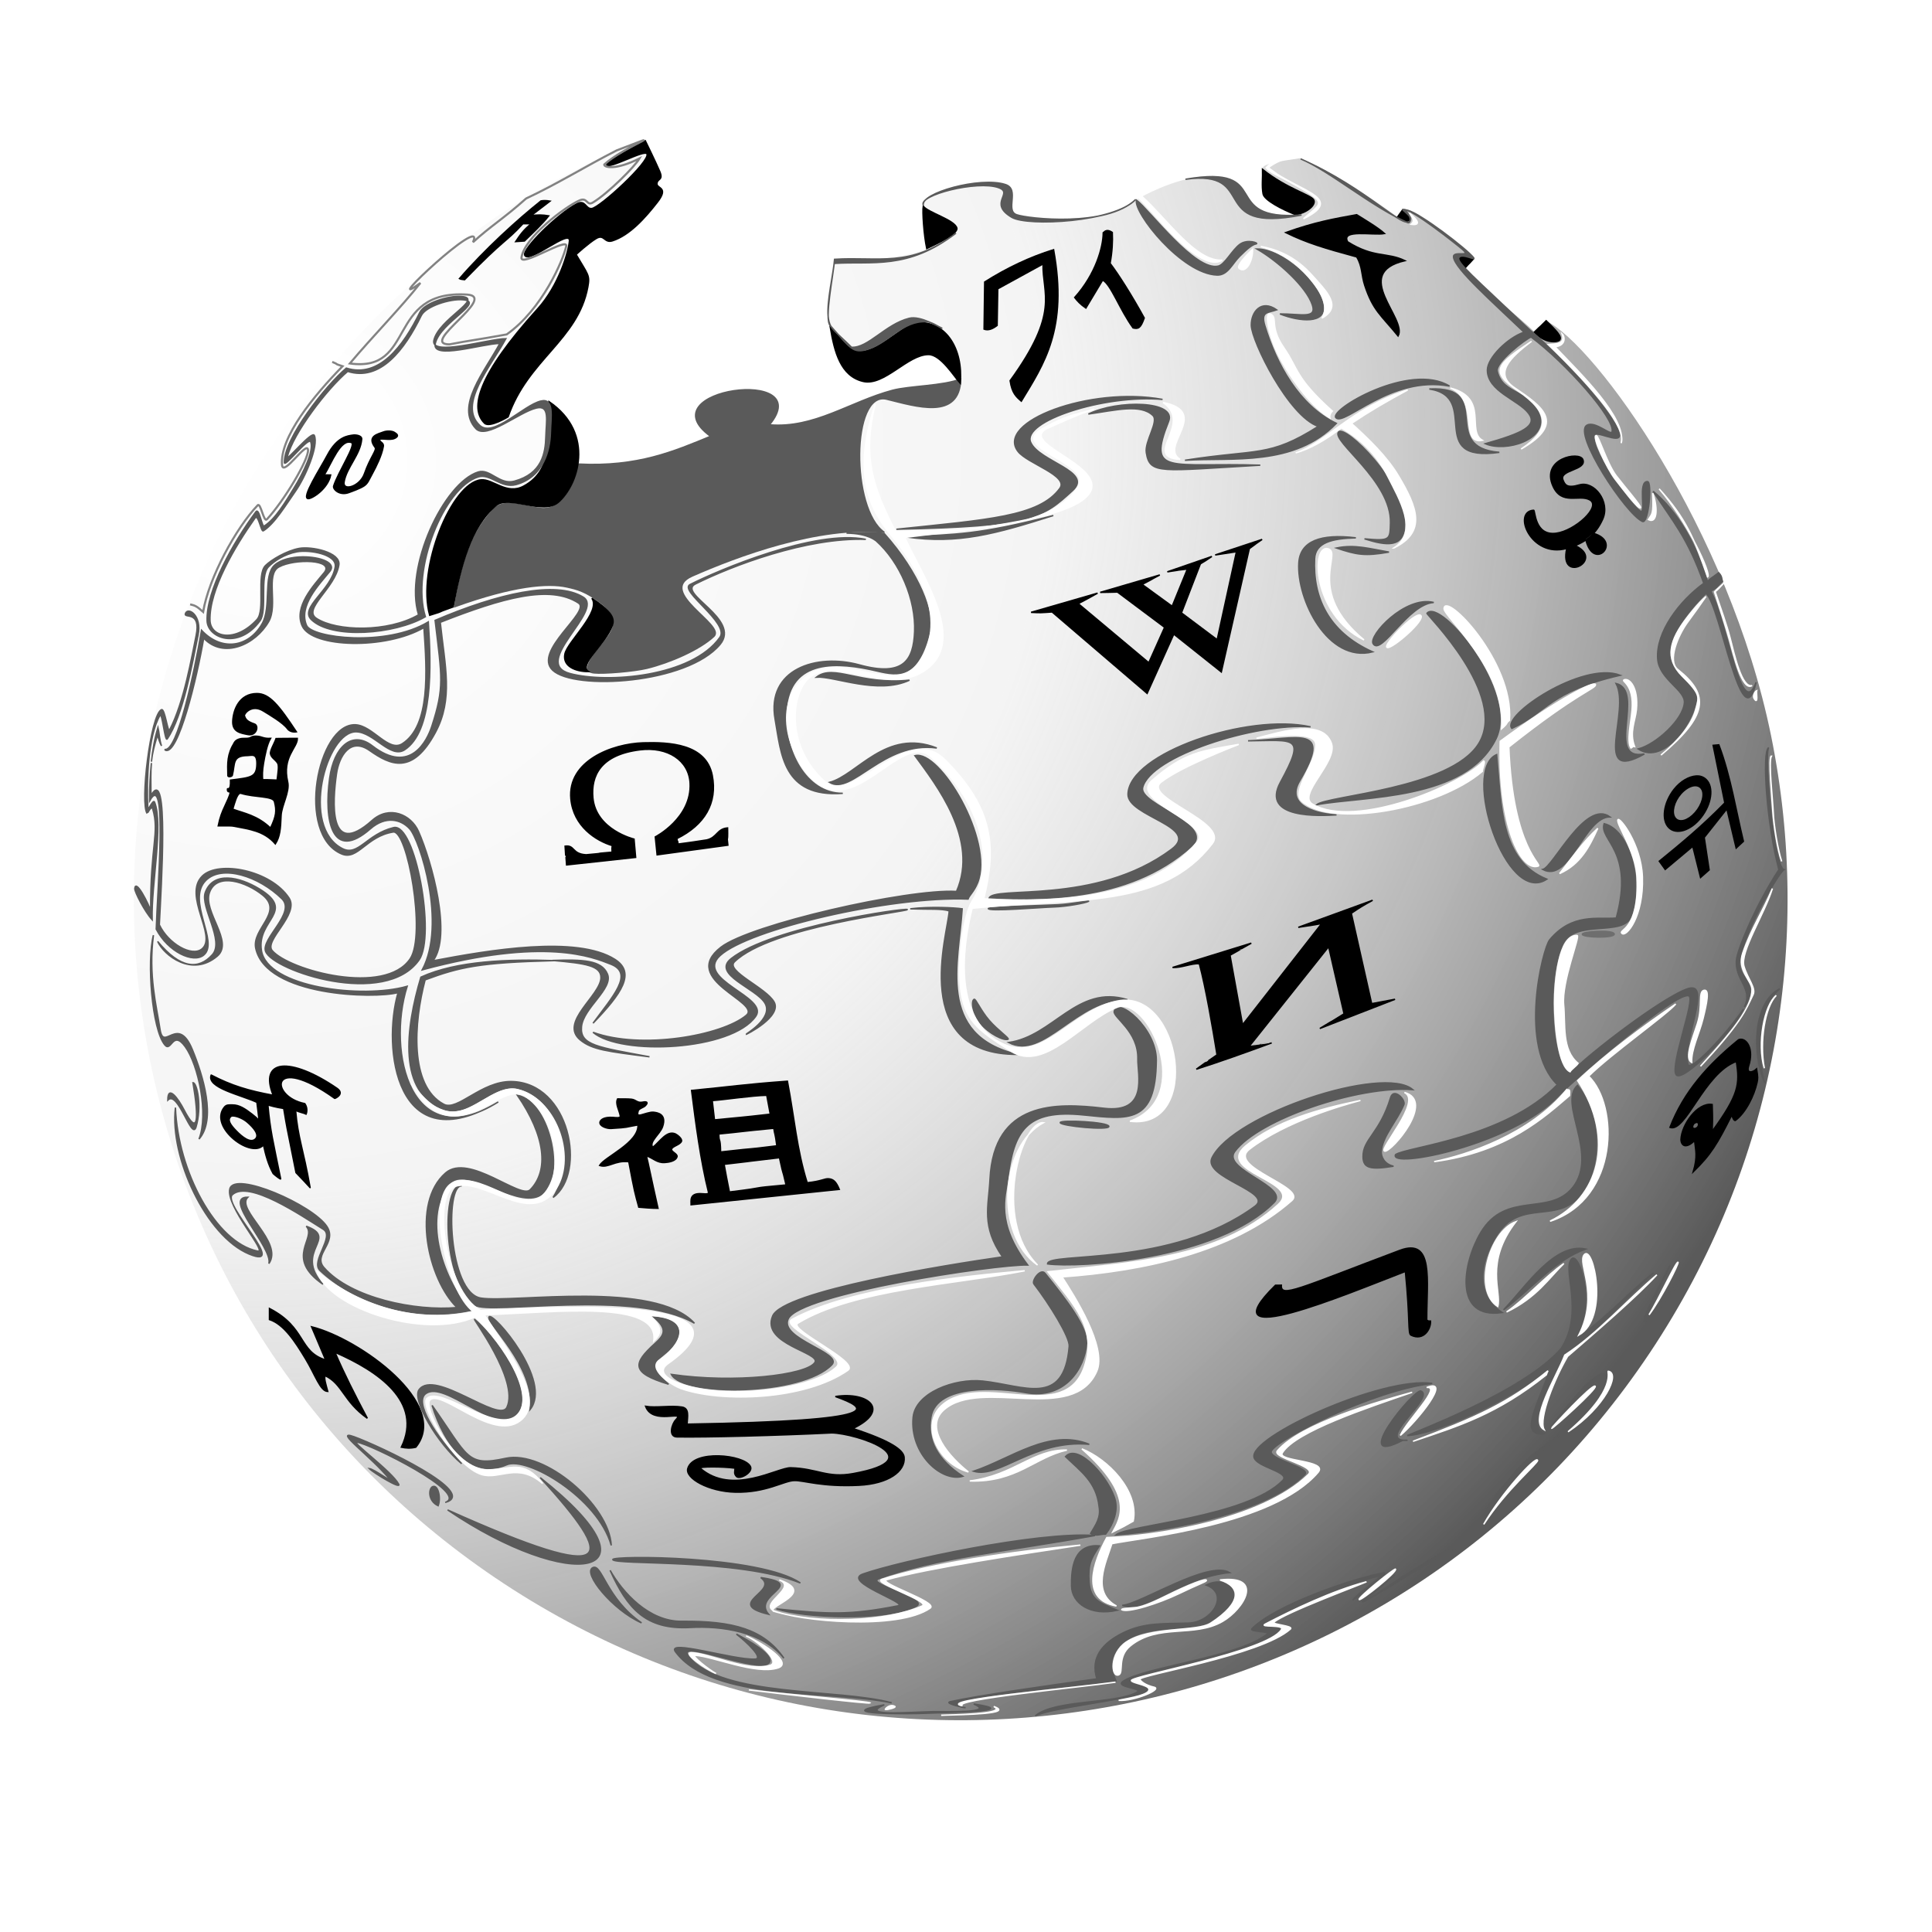 <?xml version="1.0" encoding="UTF-8" standalone="no"?>
<!-- Created with Inkscape (http://www.inkscape.org/) -->
<svg
   xmlns:dc="http://purl.org/dc/elements/1.1/"
   xmlns:cc="http://creativecommons.org/ns#"
   xmlns:rdf="http://www.w3.org/1999/02/22-rdf-syntax-ns#"
   xmlns:svg="http://www.w3.org/2000/svg"
   xmlns="http://www.w3.org/2000/svg"
   xmlns:xlink="http://www.w3.org/1999/xlink"
   xmlns:sodipodi="http://sodipodi.sourceforge.net/DTD/sodipodi-0.dtd"
   xmlns:inkscape="http://www.inkscape.org/namespaces/inkscape"
   width="200"
   height="200"
   id="svg1988"
   sodipodi:version="0.32"
   inkscape:version="0.46"
   version="1.0"
   sodipodi:docbase="D:\Documents and Settings\Florian\Bureau\wiki"
   sodipodi:docname="Wiki.svg"
   inkscape:output_extension="org.inkscape.output.svg.inkscape">
  <defs
     id="defs1990">
    <inkscape:perspective
       sodipodi:type="inkscape:persp3d"
       inkscape:vp_x="0 : 75 : 1"
       inkscape:vp_y="0 : 1000 : 0"
       inkscape:vp_z="125 : 75 : 1"
       inkscape:persp3d-origin="62.5 : 50 : 1"
       id="perspective203" />
    <linearGradient
       id="linearGradient22714">
      <stop
         style="stop-color:#ffffff;stop-opacity:0.351;"
         offset="0"
         id="stop23697" />
      <stop
         id="stop2576"
         offset="0.464"
         style="stop-color:#e2e2e2;stop-opacity:0.373;" />
      <stop
         style="stop-color:#5a5a5a;stop-opacity:1;"
         offset="1"
         id="stop22718" />
    </linearGradient>
    <linearGradient
       inkscape:collect="always"
       id="linearGradient6083">
      <stop
         style="stop-color:#5a5a5a;stop-opacity:1;"
         offset="0"
         id="stop6085" />
      <stop
         style="stop-color:#5a5a5a;stop-opacity:0;"
         offset="1"
         id="stop6087" />
    </linearGradient>
    <linearGradient
       inkscape:collect="always"
       xlink:href="#linearGradient6083"
       id="linearGradient6089"
       x1="72.232"
       y1="114.436"
       x2="68.942"
       y2="114.436"
       gradientUnits="userSpaceOnUse" />
    <radialGradient
       inkscape:collect="always"
       xlink:href="#linearGradient22714"
       id="radialGradient22720"
       cx="18.846"
       cy="69.541"
       fx="18.846"
       fy="69.541"
       r="58.79"
       gradientTransform="matrix(0.289,1.867,-2.004,0.31,147.529,-21.654)"
       gradientUnits="userSpaceOnUse" />
    <linearGradient
       inkscape:collect="always"
       xlink:href="#linearGradient6083"
       id="linearGradient3635"
       gradientUnits="userSpaceOnUse"
       x1="72.232"
       y1="114.436"
       x2="68.942"
       y2="114.436" />
    <linearGradient
       inkscape:collect="always"
       xlink:href="#linearGradient6083"
       id="linearGradient3693"
       gradientUnits="userSpaceOnUse"
       x1="72.232"
       y1="114.436"
       x2="68.942"
       y2="114.436" />
    <filter
       inkscape:collect="always"
       id="filter3718">
      <feGaussianBlur
         inkscape:collect="always"
         stdDeviation="0.057"
         id="feGaussianBlur3720" />
    </filter>
    <filter
       inkscape:collect="always"
       id="filter3726">
      <feGaussianBlur
         inkscape:collect="always"
         stdDeviation="0.047"
         id="feGaussianBlur3728" />
    </filter>
    <radialGradient
       inkscape:collect="always"
       xlink:href="#linearGradient22714"
       id="radialGradient7650"
       gradientUnits="userSpaceOnUse"
       gradientTransform="matrix(0.289,1.867,-2.004,0.31,147.529,-21.654)"
       cx="18.846"
       cy="69.541"
       fx="18.846"
       fy="69.541"
       r="58.79" />
  </defs>
  <sodipodi:namedview
     id="base"
     pagecolor="#ffffff"
     bordercolor="#666666"
     borderopacity="1.0"
     inkscape:pageopacity="0.0"
     inkscape:pageshadow="2"
     inkscape:zoom="2.705"
     inkscape:cx="100"
     inkscape:cy="100"
     inkscape:document-units="px"
     inkscape:current-layer="layer1"
     width="125px"
     height="150px"
     inkscape:window-width="1022"
     inkscape:window-height="746"
     inkscape:window-x="0"
     inkscape:window-y="0"
     showguides="true"
     inkscape:guide-bbox="true"
     showgrid="false" />
  <g
     inkscape:label="Ebene 1"
     inkscape:groupmode="layer"
     id="layer1"
     transform="translate(-3.563,-11.837)">
    <flowRoot
       xml:space="preserve"
       id="flowRoot2093"><flowRegion
         id="flowRegion2095"><rect
           id="rect2097"
           width="100.51"
           height="79.297"
           x="228.8"
           y="362.428" /></flowRegion><flowPara
         id="flowPara2099" /></flowRoot>    <path
       style="opacity:1;fill:none;fill-opacity:0.977;fill-rule:nonzero;stroke:none;stroke-width:2.55;stroke-linecap:round;stroke-linejoin:round;stroke-miterlimit:4;stroke-dasharray:none;stroke-dashoffset:0;stroke-opacity:1"
       d="M 189.225,0.126 C 167.756,8.882 152.659,29.614 152.659,54.102 C 152.659,86.449 179.062,112.695 211.597,112.695 C 244.131,112.695 270.534,86.449 270.534,54.102 C 270.534,38.751 264.573,24.803 254.847,14.352 C 254.175,15.044 253.051,14.959 251.472,13.258 C 250.289,11.983 245.771,8.262 247.816,8.789 C 249.48,9.218 243.811,4.804 243.388,5.335 C 242.935,5.904 243.262,5.517 242.936,5.908 C 239.99,4.007 236.566,1.049 234.566,1.914 C 233.097,2.549 233.188,2.134 233.356,2.802 C 233.523,3.471 234.343,5.087 235.559,5.713 C 235.534,5.715 235.471,5.922 233.738,5.658 C 231.697,5.346 232.552,3.045 230.158,3.078 C 228.784,3.098 227.264,3.015 226.191,3.727 C 222.77,5.993 220.273,5.838 216.78,5.966 C 214.112,6.064 216.76,3.88 214.409,3.539 C 213.367,3.387 211.12,3.567 210.041,4.201 C 209.191,4.7 208.848,4.235 209.378,8.218 C 206.851,9.344 203.599,8.57 202.972,9.133 C 202.438,9.612 201.79,14.356 203.557,16.743 C 205.798,19.771 208.012,14.709 210.128,15.945 C 210.764,16.317 211.696,17.467 211.441,17.664 C 210.316,18.532 209.575,17.609 206.753,18.289 C 205.577,18.572 201.566,20.862 198.23,20.693 C 198.355,20.509 198.582,20.568 198.832,19.743 C 199.231,18.432 196.689,17.034 193.004,19.765 C 192.723,19.974 193.549,20.915 193.943,21.508 C 192.49,21.887 190.079,23.688 184.591,23.447 C 184.921,21.041 182.636,18.845 182.059,18.896 C 181.25,18.968 180.405,19.802 179.499,20.243 C 180.596,18.271 180.783,17.724 181.428,16.981 C 183.446,14.658 184.613,13.565 185.382,10.585 C 185.459,10.289 185.812,10.448 184.478,8.641 C 187.002,6.321 186.073,7.945 187.145,7.602 C 188.213,7.26 190.47,4.251 190.022,3.372 C 189.435,2.219 190.117,2.042 189.225,0.126 z"
       id="path9077"
       sodipodi:nodetypes="cssscssscsscsssssscssssscssccscsscssc" />
    <g
       id="g7597"
       transform="matrix(1.456,0,0,1.456,11.684,8.65)">
      <path
         sodipodi:nodetypes="csscsssscssssssssssssscsssscssssssssscssssssssscssscsssscssss"
         id="path9071"
         d="M 36.656,50.031 C 35.947,49.994 34.745,49.971 34.593,48.687 C 34.517,48.042 37.164,45.666 36.5,44.718 C 36.334,44.482 35.853,44.227 34.718,43.906 C 33.364,43.607 30.939,43.802 26.75,45.312 C 26.561,45.38 26.806,45.289 26.656,45.343 C 26.493,45.401 26.577,45.367 26.468,45.406 C 26.597,45.362 26.28,45.486 25.718,45.687 C 25.673,45.709 25.64,45.728 24.968,45.937 C 24.049,42.627 26.528,36.52 28.625,36.312 C 29.478,36.227 30.432,37.417 31.656,36.75 C 33.861,35.547 34.086,33.708 33.781,31.437 C 33.548,29.709 31.762,31.343 30.562,31.812 C 29.258,32.322 29.231,32.627 28.875,32.281 C 27.788,31.226 28.39,28.838 32.656,24.125 C 34.153,22.47 34.827,20.114 34.906,19.312 C 34.996,18.388 32.019,20.977 31.718,20.343 C 31.509,19.902 34.105,17.377 35.437,16.687 C 36.055,16.367 36.059,17.05 36.5,17 C 37.075,16.934 40.673,13.65 40.437,13.125 C 40.282,12.781 37.683,14.281 37.562,13.906 C 37.496,13.703 40.25,12.312 40.25,12.312 C 40.25,12.312 40.235,12.242 40.25,12.187 C 39.166,12.576 24.921,17.126 13.718,33.906 C -4.209,60.758 3.204,96.982 30.25,114.781 C 57.295,132.58 93.791,125.226 111.718,98.375 C 120.682,84.949 123.325,69.153 120.343,54.5 C 117.362,39.847 107.867,26.692 104.343,25 C 105.047,25.688 105.511,26.123 105.312,26.375 C 105.197,26.521 104.335,26.686 103.531,25.812 C 102.726,24.939 98.954,22.012 98.5,21.343 C 98.045,20.675 98.131,20.447 98.375,20.406 C 98.618,20.364 99.021,20.503 99.187,20.593 C 99.353,20.683 95.504,17.605 95.25,17.437 C 94.995,17.269 94.291,16.983 94.156,17.031 C 93.919,17.114 94.769,17.7 94.625,17.843 C 94.492,17.975 94.097,17.901 93.781,17.625 C 93.623,17.487 89.416,14.426 86.843,13.437 C 85.321,13.666 84.349,13.812 84.187,14.125 C 83.955,14.572 87.617,16.045 87.812,16.406 C 88.017,16.784 87.235,17.337 86.5,17.437 C 84.198,17.749 83.306,16.631 83.031,16 C 82.064,13.779 77.908,14.595 74.25,16.968 C 72.67,17.993 66.496,17.982 66.437,17.187 C 66.325,15.66 66.892,14.653 63.156,15.281 C 60.529,15.722 59.826,16.654 60.062,16.843 C 60.5,17.196 62.294,17.827 62.437,18.406 C 62.534,18.8 60.187,21.006 53.718,20.562 C 53.075,23.996 53.102,24.757 53.75,25.812 C 54.397,26.868 55.435,27.275 56.031,27.125 C 57.404,26.778 58.762,25.145 59.781,25.125 C 61.564,25.088 62.774,26.804 62.687,29.125 C 62.696,29.121 62.71,29.128 62.718,29.125 C 62.717,29.206 62.693,29.268 62.687,29.343 C 62.684,29.375 62.69,29.406 62.687,29.437 C 62.402,32.003 59.452,31.048 57.468,30.562 C 54.944,29.944 54.926,38.407 57.312,40.031 C 52.645,39.535 46.738,41.755 43.625,43.125 C 41.057,44.254 46.052,46.628 45.187,47.437 C 44.172,48.387 42.06,49.29 40.437,49.687 C 39.523,49.911 37.337,50.066 36.656,50.031 z"
         style="opacity:1;fill:#ffffff;fill-opacity:1;fill-rule:nonzero;stroke:none;stroke-width:0.1;stroke-linecap:round;stroke-linejoin:round;stroke-miterlimit:4;stroke-dasharray:none;stroke-dashoffset:0;stroke-opacity:1" />
      <path
         sodipodi:nodetypes="csscsssscssssssssssssscsssscssssssssscssssssssscssscsssscssss"
         id="path8102"
         d="M 36.656,50.031 C 35.948,49.994 34.745,49.971 34.594,48.688 C 34.518,48.042 37.164,45.666 36.5,44.719 C 36.335,44.483 35.853,44.228 34.719,43.906 C 33.364,43.607 30.939,43.803 26.75,45.312 C 26.561,45.38 26.806,45.29 26.656,45.344 C 26.494,45.401 26.577,45.367 26.469,45.406 C 26.598,45.363 26.28,45.486 25.719,45.688 C 25.673,45.71 25.641,45.729 24.969,45.938 C 24.049,42.628 26.529,36.52 28.625,36.312 C 29.478,36.228 30.432,37.418 31.656,36.75 C 33.861,35.547 34.087,33.708 33.781,31.438 C 33.549,29.709 31.763,31.344 30.562,31.812 C 29.259,32.322 29.232,32.628 28.875,32.281 C 27.788,31.226 28.391,28.839 32.656,24.125 C 34.154,22.47 34.828,20.115 34.906,19.312 C 34.997,18.389 32.02,20.977 31.719,20.344 C 31.509,19.902 34.106,17.377 35.438,16.688 C 36.055,16.368 36.059,17.05 36.5,17 C 37.075,16.935 40.674,13.65 40.438,13.125 C 40.283,12.781 37.684,14.281 37.562,13.906 C 37.497,13.704 40.25,12.312 40.25,12.312 C 40.25,12.312 40.235,12.242 40.25,12.188 C 39.167,12.576 24.922,17.127 13.719,33.906 C -4.209,60.758 3.204,96.982 30.25,114.781 C 57.296,132.58 93.791,125.227 111.719,98.375 C 120.682,84.949 123.325,69.153 120.344,54.5 C 117.362,39.847 107.867,26.693 104.344,25 C 105.048,25.689 105.511,26.123 105.312,26.375 C 105.197,26.521 104.336,26.686 103.531,25.812 C 102.727,24.939 98.955,22.013 98.5,21.344 C 98.045,20.675 98.132,20.448 98.375,20.406 C 98.618,20.365 99.021,20.504 99.188,20.594 C 99.354,20.684 95.505,17.606 95.25,17.438 C 94.995,17.269 94.291,16.984 94.156,17.031 C 93.92,17.114 94.77,17.7 94.625,17.844 C 94.493,17.975 94.097,17.901 93.781,17.625 C 93.623,17.487 89.416,14.426 86.844,13.438 C 85.321,13.666 84.35,13.812 84.188,14.125 C 83.956,14.572 87.617,16.045 87.812,16.406 C 88.017,16.785 87.236,17.338 86.5,17.438 C 84.198,17.749 83.307,16.632 83.031,16 C 82.064,13.78 77.908,14.595 74.25,16.969 C 72.671,17.993 66.496,17.983 66.438,17.188 C 66.325,15.66 66.892,14.654 63.156,15.281 C 60.529,15.722 59.827,16.654 60.062,16.844 C 60.501,17.196 62.294,17.827 62.438,18.406 C 62.535,18.8 60.187,21.007 53.719,20.562 C 53.076,23.996 53.103,24.757 53.75,25.812 C 54.397,26.868 55.436,27.275 56.031,27.125 C 57.404,26.778 58.762,25.145 59.781,25.125 C 61.564,25.088 62.774,26.804 62.688,29.125 C 62.696,29.121 62.71,29.129 62.719,29.125 C 62.717,29.207 62.694,29.268 62.688,29.344 C 62.685,29.376 62.691,29.407 62.688,29.438 C 62.403,32.003 59.453,31.048 57.469,30.562 C 54.944,29.945 54.926,38.408 57.312,40.031 C 52.645,39.535 46.738,41.756 43.625,43.125 C 41.057,44.255 46.052,46.628 45.188,47.438 C 44.173,48.387 42.06,49.291 40.438,49.688 C 39.523,49.911 37.337,50.067 36.656,50.031 z"
         style="opacity:1;fill:url(#radialGradient7650);fill-opacity:1;fill-rule:nonzero;stroke:none;stroke-width:0.1;stroke-linecap:round;stroke-linejoin:round;stroke-miterlimit:4;stroke-dasharray:none;stroke-dashoffset:0;stroke-opacity:1" />
      <path
         inkscape:label="#path39086"
         sodipodi:nodetypes="cccscscssssssscssc"
         id="derri__re"
         d="M 35.565,35.186 C 39.773,35.396 42.342,34.279 44.94,33.21 C 40.298,29.845 52.6,28.207 49.13,32.393 C 52.325,32.665 54.855,30.747 57.87,29.941 C 59.079,29.617 61.505,29.633 62.727,29.13 C 62.663,32.105 59.526,31.074 57.462,30.569 C 54.937,29.951 54.911,38.412 57.297,40.035 C 52.63,39.539 46.754,41.77 43.641,43.14 C 41.073,44.269 46.043,46.624 45.178,47.434 C 44.163,48.383 42.048,49.303 40.425,49.7 C 39.511,49.923 37.332,50.106 36.653,50.03 C 35.974,49.953 36.017,49.472 37.243,48.001 C 38.126,46.94 38.576,46.128 37.169,45.067 C 36.053,44.225 35.462,44.082 34.73,43.92 C 33.375,43.622 30.941,43.813 26.752,45.323 C 27.479,40.811 28.592,39.478 29.411,38.504 C 30.181,37.589 31.309,38.134 32.821,38.333 C 34.406,38.543 35.323,36.671 35.565,35.186 z"
         style="fill:#5a5a5a;fill-opacity:1;fill-rule:evenodd;stroke:#5a5a5a;stroke-width:0.1;stroke-linecap:butt;stroke-linejoin:miter;stroke-miterlimit:4;stroke-dasharray:none;stroke-opacity:1" />
      <g
         id="tranche">
        <path
           style="fill:#000000;fill-opacity:1;fill-rule:evenodd;stroke:#000000;stroke-width:0.1;stroke-linecap:butt;stroke-linejoin:miter;stroke-miterlimit:4;stroke-dasharray:none;stroke-opacity:1"
           d="M 60.313,19.861 C 60.103,18.875 60.001,17.218 60.063,16.847 C 60.396,17.3 62.308,17.825 62.452,18.405 C 62.549,18.798 61.164,19.461 60.313,19.861 z"
           id="path13898"
           sodipodi:nodetypes="ccsc" />
        <path
           style="fill:#000000;fill-opacity:1;fill-rule:evenodd;stroke:#000000;stroke-width:0.1;stroke-linecap:butt;stroke-linejoin:miter;stroke-miterlimit:4;stroke-dasharray:none;stroke-opacity:1"
           d="M 26.641,45.338 C 27.179,42.426 27.901,39.639 29.685,38.137 C 30.609,37.357 33.008,38.818 34.103,37.914 C 35.486,36.771 36.815,33.033 33.455,30.742 C 33.323,33.085 33.868,35.545 31.664,36.747 C 30.44,37.415 29.473,36.221 28.62,36.305 C 26.524,36.513 24.054,42.625 24.973,45.935 C 26.368,45.501 25.046,45.902 26.641,45.338 z"
           id="path17778"
           sodipodi:nodetypes="csscsscc" />
        <path
           style="fill:#000000;fill-opacity:1;fill-rule:evenodd;stroke:#000000;stroke-width:0.1;stroke-linecap:butt;stroke-linejoin:miter;stroke-miterlimit:4;stroke-dasharray:none;stroke-opacity:1"
           d="M 30.548,31.826 C 31.945,27.761 35.512,26.361 36.214,22.6 C 36.375,21.739 36.241,21.745 35.382,20.284 C 35.382,20.284 36.252,19.482 36.809,19.148 C 37.389,18.801 37.379,19.498 37.96,19.312 C 39.193,18.919 40.296,17.676 41.156,16.572 C 42.017,15.469 41.101,15.616 41.131,15.241 C 41.161,14.857 41.609,15.037 41.322,14.364 C 41.035,13.691 40.302,12.195 40.302,12.195 C 40.302,12.195 37.491,13.693 37.557,13.896 C 37.678,14.271 40.267,12.787 40.422,13.131 C 40.658,13.656 37.069,16.949 36.494,17.015 C 36.053,17.065 36.056,16.357 35.438,16.677 C 34.107,17.366 31.521,19.898 31.731,20.34 C 32.032,20.973 34.999,18.401 34.909,19.324 C 34.83,20.127 34.155,22.48 32.658,24.135 C 28.392,28.849 27.787,31.225 28.874,32.28 C 29.231,32.627 30.548,31.826 30.548,31.826 z"
           id="path19718"
           sodipodi:nodetypes="cscssssscssssssssc" />
        <path
           style="fill:#000000;fill-opacity:1;fill-rule:evenodd;stroke:#000000;stroke-width:0.1;stroke-linecap:butt;stroke-linejoin:miter;stroke-miterlimit:4;stroke-dasharray:none;stroke-opacity:1"
           d="M 94.134,17.129 C 93.922,17.409 93.854,17.519 93.783,17.625 C 94.137,17.901 94.506,17.985 94.639,17.853 C 94.783,17.71 94.259,17.347 94.134,17.129 z"
           id="path22627"
           sodipodi:nodetypes="ccsc" />
        <path
           style="fill:#000000;fill-opacity:1;fill-rule:evenodd;stroke:#000000;stroke-width:0.1;stroke-linecap:butt;stroke-linejoin:miter;stroke-miterlimit:4;stroke-dasharray:none;stroke-opacity:1"
           d="M 84.189,14.231 C 84.209,14.806 84.124,15.418 84.226,15.973 C 84.31,16.425 85.593,17.082 86.507,17.44 C 87.247,17.383 88.031,16.778 87.826,16.399 C 87.631,16.038 85.897,15.601 84.189,14.231 z"
           id="path42966"
           sodipodi:nodetypes="cscsc" />
        <path
           style="fill:#000000;fill-opacity:1;fill-rule:evenodd;stroke:#000000;stroke-width:0.1;stroke-linecap:butt;stroke-linejoin:miter;stroke-miterlimit:4;stroke-dasharray:none;stroke-opacity:1"
           d="M 53.455,25.458 C 53.752,27.219 54.188,28.928 55.786,29.306 C 57.291,29.662 58.955,27.393 60.44,27.397 C 61.309,27.4 62.256,28.959 62.695,29.442 C 62.911,26.962 61.659,25.091 59.796,25.13 C 58.776,25.15 57.389,26.786 56.016,27.133 C 54.825,27.434 54.251,26.235 53.455,25.458 z"
           id="path11955"
           sodipodi:nodetypes="csscssc" />
        <path
           style="fill:#000000;fill-opacity:1;fill-rule:evenodd;stroke:#000000;stroke-width:0.1;stroke-linecap:butt;stroke-linejoin:miter;stroke-miterlimit:4;stroke-dasharray:none;stroke-opacity:1"
           d="M 98.503,21.335 C 99.13,20.628 98.602,21.246 99.188,20.59 C 98.855,20.41 97.594,19.998 98.503,21.335 z"
           id="path46844"
           sodipodi:nodetypes="ccc" />
        <path
           style="fill:#000000;fill-opacity:1;fill-rule:evenodd;stroke:#000000;stroke-width:0.1;stroke-linecap:butt;stroke-linejoin:miter;stroke-miterlimit:4;stroke-dasharray:none;stroke-opacity:1"
           d="M 104.353,24.992 C 103.521,25.815 104.21,25.118 103.511,25.802 C 104.316,26.676 105.193,26.512 105.308,26.366 C 105.507,26.114 105.057,25.681 104.353,24.992 z"
           id="path8058"
           sodipodi:nodetypes="ccsc" />
      </g>
      <g
         inkscape:label="#g11347"
         id="Texte">
        <path
           style="fill:#000000;fill-opacity:1;fill-rule:evenodd;stroke:#000000;stroke-width:0.1;stroke-linecap:butt;stroke-linejoin:miter;stroke-miterlimit:4;stroke-dasharray:none;stroke-opacity:1"
           d="M 67.731,45.726 L 72.459,44.36 C 71.18,45.072 72.315,44.444 71.085,45.107 L 76.099,49.309 L 77.225,46.793 L 73.872,44.284 C 72.848,44.298 73.419,44.306 72.644,44.307 L 76.883,43.067 C 75.866,43.602 76.869,43.094 75.629,43.742 L 77.761,45.294 L 78.844,42.646 C 77.734,42.774 78.827,42.641 77.417,42.846 L 80.584,41.752 C 79.905,42.197 80.406,41.89 79.768,42.277 L 78.42,45.764 L 80.963,47.671 L 82.332,41.415 C 80.852,41.652 81.956,41.462 80.82,41.646 L 84.157,40.541 C 83.394,41.063 84.081,40.595 83.246,41.197 L 81.256,49.963 L 77.878,47.275 L 75.982,51.488 L 69.224,45.698 C 68.368,45.756 68.459,45.759 67.731,45.726 z"
           id="path6133"
           sodipodi:nodetypes="ccccccccccccccccccccccccc" />
        <path
           style="fill:#000000;fill-opacity:1;fill-rule:evenodd;stroke:#000000;stroke-width:0.1;stroke-linecap:butt;stroke-linejoin:miter;stroke-miterlimit:4;stroke-dasharray:none;stroke-opacity:1"
           d="M 34.707,63.683 L 39.615,63.148 L 39.501,61.848 C 39.501,61.848 36.787,61.195 36.576,58.914 C 36.432,57.35 37.114,55.848 39.924,55.5 C 41.888,55.257 43.408,56.248 43.489,57.878 C 43.611,60.35 41.014,61.691 41.014,61.691 L 41.143,62.966 L 46.172,62.279 C 46.078,61.397 46.178,62.341 46.152,61.054 C 45.391,61.114 45.411,61.742 44.667,61.908 C 42.995,62.167 43.28,62.105 42.632,62.2 C 42.595,61.826 42.579,62.141 42.548,61.81 C 44.516,60.842 45.446,59.286 45.061,57.311 C 44.624,55.071 42.003,54.949 40.151,55.004 C 37.953,55.069 34.757,56.283 35.012,58.996 C 35.193,60.933 36.795,61.962 37.956,62.31 C 37.928,62.58 37.928,62.363 37.941,62.777 C 36.18,62.927 37.902,62.805 36.097,62.963 C 35.063,62.905 35.305,62.255 34.601,62.351 C 34.684,63.778 34.625,62.453 34.707,63.683 z"
           id="path9046"
           sodipodi:nodetypes="cccssscccccccsssccccc" />
        <path
           style="fill:#000000;fill-opacity:1;fill-rule:evenodd;stroke:#000000;stroke-width:0.1;stroke-linecap:butt;stroke-linejoin:miter;stroke-miterlimit:4;stroke-dasharray:none;stroke-opacity:1"
           d="M 15.495,54.219 C 14.255,52.348 13.582,51.496 12.683,51.501 C 11.429,51.508 11.009,52.665 10.972,53.454 C 10.935,54.238 11.527,54.309 12.054,54.415 C 12.664,54.537 12.85,53.782 12.513,53.665 C 12.031,53.498 11.876,53.356 11.8,53.07 C 11.766,52.943 12.313,52.227 13.146,52.739 C 13.613,53.027 14.529,53.558 14.864,54.004 C 15.087,54.302 15.495,54.219 15.495,54.219 z"
           id="path24567"
           sodipodi:nodetypes="csssssssc" />
        <path
           style="fill:#000000;fill-opacity:1;fill-rule:evenodd;stroke:#000000;stroke-width:0.1;stroke-linecap:butt;stroke-linejoin:miter;stroke-miterlimit:4;stroke-dasharray:none;stroke-opacity:1"
           d="M 12.625,54.531 C 12.205,54.522 12.351,54.709 11.812,54.688 C 11.566,54.678 11.233,54.741 11.094,54.969 C 10.567,55.834 10.6,56.409 10.625,57.344 C 10.628,57.446 10.912,57.415 10.938,57.312 C 11.145,56.486 10.911,55.92 12.031,55.906 C 12.332,55.902 12.7,55.723 12.688,56.5 C 12.672,57.463 12.277,57.469 10.812,57.656 C 10.842,58.471 10.597,58.209 10.594,58.281 C 10.569,58.793 11.128,57.973 10.438,59.438 C 10.189,59.965 10.065,60.295 9.938,60.906 C 10.699,60.909 10.843,60.887 11.094,60.938 C 12.108,61.141 13.183,61.245 14,62.188 C 14.326,61.68 14.37,61.128 14.406,60.188 C 14.434,59.459 15.04,58.49 14.875,57.781 C 14.46,56.004 15.581,55.346 15.562,54.688 C 13.999,54.698 15.332,54.686 14.05,54.7 C 13.93,55.054 13.605,55.559 13.657,55.794 C 13.718,56.072 13.987,56.179 14.156,56.438 C 14.278,56.623 14.186,57.123 14.125,57.656 C 13.868,57.656 13.648,57.621 13.094,57.625 C 13.07,57.324 13.066,56.999 13.156,56.469 C 13.246,55.941 13.404,55.101 13.656,54.688 C 13.102,54.715 13.053,54.541 12.625,54.531 z M 11.469,58.594 C 11.5,58.581 11.528,58.583 11.562,58.594 C 12.558,58.899 13.831,58.77 13.938,59.188 C 14.104,59.84 14.066,60.197 13.656,61.062 C 12.701,60.154 11.788,60.022 10.969,59.719 C 11.093,59.323 11.248,58.685 11.469,58.594 z"
           id="path26507"
           sodipodi:nodetypes="csssssscsscscssccssccscccssccc" />
        <path
           style="fill:#000000;fill-opacity:1;fill-rule:evenodd;stroke:#000000;stroke-width:0.1;stroke-linecap:butt;stroke-linejoin:miter;stroke-miterlimit:4;stroke-dasharray:none;stroke-opacity:1"
           d="M 50.406,79.062 C 47.195,79.299 46.461,79.444 43.594,79.719 C 43.891,82.045 44.217,84.647 44.812,87.031 C 44.658,87.061 44.774,87.098 44.344,87.062 C 43.387,86.984 43.573,87.604 43.562,87.844 L 54.094,86.75 C 53.864,86.196 53.677,86.032 53.344,86 C 53.05,85.972 52.841,86.178 51.812,86.281 C 51.065,83.887 50.901,81.647 50.406,79.062 z M 48.938,80.062 C 49.058,80.699 49.007,80.411 49.188,81.406 C 46.626,81.695 47.784,81.555 45.219,81.812 C 45.103,80.807 45.135,81.035 45.062,80.438 C 45.927,80.379 47.856,80.083 48.938,80.062 z M 49.438,82.406 C 49.513,82.921 49.522,82.642 49.656,83.656 C 46.809,84.008 48.961,83.722 45.656,84.094 C 45.635,82.95 45.533,83.494 45.531,82.812 C 47.245,82.648 46.827,82.656 49.438,82.406 z M 49.844,84.5 C 50.205,86.17 49.951,84.872 50.312,86.438 C 47.277,86.713 49.393,86.559 46.281,86.938 C 45.915,85.081 46.218,86.629 45.906,84.969 C 49.557,84.544 45.976,84.947 49.844,84.5 z"
           id="path30394" />
        <path
           style="fill:#000000;fill-opacity:1;fill-rule:evenodd;stroke:#000000;stroke-width:0.1;stroke-linecap:butt;stroke-linejoin:miter;stroke-miterlimit:4;stroke-dasharray:none;stroke-opacity:1"
           d="M 39.84,88.018 C 40.122,88.045 40.782,88.098 41.204,88.098 C 40.672,85.741 40.523,84.918 40.379,84.364 C 40.869,84.529 41.119,84.873 41.677,84.843 C 41.947,84.828 42.478,84.75 42.558,84.427 C 42.609,84.223 42.125,84.077 42.17,83.896 C 42.224,83.683 42.725,83.605 42.866,83.353 C 42.97,83.167 42.561,82.864 42.447,82.812 C 41.827,82.533 41.346,83.363 40.832,83.763 C 40.54,83.376 41.345,82.828 41.527,82.301 C 41.846,81.384 41.152,81.292 40.857,81.266 C 40.654,81.248 40.193,81.41 40.003,81.458 C 39.679,81.539 39.757,81.331 39.797,81.172 C 39.837,81.011 40.176,80.932 40.293,80.815 C 40.548,80.56 40.405,80.492 40.13,80.548 C 39.717,80.634 39.665,80.386 39.317,80.343 C 39.113,80.317 38.539,80.321 38.333,80.321 C 38.157,80.667 38.454,81.124 38.523,81.515 C 38.573,81.717 38.17,81.649 38.029,81.638 C 37.331,81.586 37.111,81.824 37.082,81.967 C 37.023,82.265 37.586,82.437 37.864,82.42 C 39.215,82.337 38.773,82.342 39.783,82.169 C 39.85,83.434 37.407,84.443 37.053,85.05 C 37.665,85.264 38.137,84.664 39.13,84.786 C 39.543,86.985 39.563,87.004 39.84,88.018 z"
           id="path36219"
           sodipodi:nodetypes="cccssssscsssssssccssscccc" />
        <path
           style="fill:#000000;fill-opacity:1;fill-rule:evenodd;stroke:#000000;stroke-width:0.1;stroke-linecap:butt;stroke-linejoin:miter;stroke-miterlimit:4;stroke-dasharray:none;stroke-opacity:1"
           d="M 77.791,70.975 L 83.389,69.246 C 81.83,70.114 83.382,69.265 81.874,70.105 L 82.768,75.049 L 88.393,67.851 C 87.612,67.995 88.409,67.855 86.73,68.12 C 89.618,67.069 89.487,67.118 92.015,66.197 C 91.21,66.645 91.163,66.674 90.498,67.121 L 91.945,73.549 L 93.607,73.236 L 88.26,75.313 C 89.97,74.275 88.293,75.312 89.984,74.268 L 88.889,69.498 L 83.277,76.539 C 84.842,76.346 83.274,76.547 84.837,76.337 C 82.94,77.037 81.271,77.636 79.48,78.208 C 80.931,77.165 79.487,78.211 80.953,77.188 C 80.632,75.211 80.154,72.426 79.694,70.705 C 79.129,70.673 78.416,71.007 77.791,70.975 z"
           id="path2175"
           sodipodi:nodetypes="ccccccccccccccccccc" />
        <path
           style="fill:#000000;fill-opacity:1;fill-rule:evenodd;stroke:#000000;stroke-width:0.1;stroke-linecap:butt;stroke-linejoin:miter;stroke-miterlimit:4;stroke-dasharray:none;stroke-opacity:1"
           d="M 85.106,93.568 C 80.16,98.425 90.123,94.209 94.344,92.586 C 94.693,96.126 94.511,97.001 94.745,97.116 C 95.648,97.558 96.165,96.666 96.129,96.112 C 95.973,96.107 96.013,96.14 95.861,96.045 C 95.854,93.196 96.394,90.169 93.944,91.09 C 86.727,93.803 85.463,94.495 85.523,93.563 C 85.358,93.565 85.238,93.577 85.106,93.568 z"
           id="path4122"
           sodipodi:nodetypes="ccsccscc" />
        <path
           style="fill:#000000;fill-opacity:1;fill-rule:evenodd;stroke:#000000;stroke-width:0.1;stroke-linecap:butt;stroke-linejoin:miter;stroke-miterlimit:4;stroke-dasharray:none;stroke-opacity:1"
           d="M 116.629,55.145 C 117.476,57.395 117.822,59.716 118.376,62.007 L 117.862,62.484 L 117.201,59.696 L 115.59,61.73 L 115.939,64.039 L 115.33,64.576 L 114.777,62.361 L 112.817,64.004 L 112.396,63.419 C 113.917,62.181 115.442,60.926 117.056,59.273 L 116.225,55.182 L 116.629,55.145 z"
           id="path6062"
           sodipodi:nodetypes="ccccccccccccc" />
        <path
           style="opacity:1;fill:#000000;fill-opacity:1;fill-rule:nonzero;stroke:none;stroke-width:0.1;stroke-linecap:round;stroke-linejoin:round;stroke-miterlimit:4;stroke-dasharray:none;stroke-dashoffset:0;stroke-opacity:1"
           d="M 115,57.312 C 114.485,57.353 113.88,57.681 113.406,58.281 C 112.649,59.242 112.475,60.497 113.031,61.062 C 113.588,61.628 114.649,61.304 115.406,60.344 C 116.164,59.383 116.338,58.159 115.781,57.594 C 115.573,57.382 115.309,57.288 115,57.312 z M 114.75,58.125 C 114.997,58.058 115.213,58.106 115.344,58.281 C 115.606,58.633 115.397,59.382 114.906,59.938 C 114.415,60.493 113.824,60.664 113.562,60.312 C 113.301,59.961 113.478,59.211 113.969,58.656 C 114.214,58.379 114.503,58.192 114.75,58.125 z"
           id="path8977" />
        <path
           id="path9953"
           style="fill:#000000;fill-opacity:1;fill-rule:evenodd;stroke:#000000;stroke-width:0.1;stroke-linecap:butt;stroke-linejoin:miter;stroke-miterlimit:4;stroke-opacity:1"
           d="M 107.168,40.538 C 107.715,42.881 109.794,40.701 107.711,40.11 M 105.819,41.187 C 105.227,43.777 108.61,41.988 106.402,40.977 M 103.463,38.467 C 101.924,38.552 103.264,41.888 105.806,41.182 C 107.083,40.827 107.867,40.226 108.372,39.099 C 108.927,37.86 107.764,36.359 106.716,36.664 C 105.832,36.92 105.686,36.668 105.545,36.31 C 105.261,35.585 107.263,35.629 106.959,34.86 C 106.716,34.246 103.954,34.787 104.839,36.756 C 105.46,38.138 106.688,37.321 107.442,37.723 C 108.316,38.189 106.403,39.93 105.062,40.103 C 103.516,40.304 103.581,38.46 103.463,38.467 z"
           sodipodi:nodetypes="cccccssssssssc" />
        <path
           style="fill:#000000;fill-opacity:1;fill-rule:evenodd;stroke:#000000;stroke-width:0.1;stroke-linecap:butt;stroke-linejoin:miter;stroke-miterlimit:4;stroke-dasharray:none;stroke-opacity:1"
           d="M 90.881,17.455 C 89.289,17.745 87.932,17.972 85.837,18.724 C 87.347,19.463 88.582,19.828 90.881,20.454 C 91.295,21.132 91.212,21.743 91.453,22.476 C 92.052,24.292 92.616,24.59 93.826,26.077 C 94.502,24.83 90.45,21.621 94.308,20.721 C 93.017,20.099 92.119,20.562 90.238,19.382 C 89.735,18.455 92.062,18.942 92.862,18.793 C 92.363,18.346 91.412,17.789 90.881,17.455 z"
           id="path15777"
           sodipodi:nodetypes="cccsccccc" />
        <path
           style="fill:#000000;fill-opacity:1;fill-rule:evenodd;stroke:#000000;stroke-width:0.1;stroke-linecap:butt;stroke-linejoin:miter;stroke-miterlimit:4;stroke-dasharray:none;stroke-opacity:1"
           d="M 64.389,25.591 L 64.433,22.237 C 66.009,21.243 67.639,20.466 69.332,19.942 C 70.355,25.585 68.65,28.054 67.037,30.711 C 66.677,30.397 66.372,30.145 66.242,29.254 C 69.805,24.355 68.529,23.114 68.581,20.957 L 65.36,22.723 L 65.316,25.326 C 65.007,25.565 64.698,25.704 64.389,25.591 z"
           id="path18686"
           sodipodi:nodetypes="ccccccccc" />
        <path
           style="fill:#000000;fill-opacity:1;fill-rule:evenodd;stroke:#000000;stroke-width:0.1;stroke-linecap:butt;stroke-linejoin:miter;stroke-miterlimit:4;stroke-dasharray:none;stroke-opacity:1"
           d="M 72.862,18.751 C 72.849,19.757 72.342,21.657 70.832,23.34 C 71.02,23.591 71.255,23.841 71.627,24.091 L 72.818,22.105 C 73.388,22.367 74.043,24.221 74.981,25.503 C 75.354,25.589 75.518,25.531 75.775,24.797 C 74.857,23.125 73.919,21.66 73.348,20.913 C 73.499,20.099 73.536,19.354 73.505,18.714 C 73.043,18.402 72.896,18.746 72.862,18.751 z"
           id="path20626"
           sodipodi:nodetypes="ccccccccc" />
        <path
           style="fill:#000000;fill-opacity:1;fill-rule:evenodd;stroke:#000000;stroke-width:0.1;stroke-linecap:butt;stroke-linejoin:miter;stroke-miterlimit:4;stroke-dasharray:none;stroke-opacity:1"
           d="M 42.91,102.23 C 43.443,102.319 43.301,102.889 43.272,103.445 C 57.825,103.203 56.095,102.309 53.819,101.48 C 56.164,101.113 57.78,102.455 55.06,103.755 C 57.76,104.634 58.653,105.281 58.704,105.797 C 58.804,106.801 57.579,107.684 55.496,107.788 C 52.842,107.92 51.579,107.434 50.898,107.452 C 50.141,107.47 48.906,108.326 46.71,108.279 C 44.804,108.238 43.124,107.29 43.324,106.599 C 43.713,105.251 47.308,105.601 47.77,106.444 C 47.998,106.861 47.024,107.408 46.788,107.167 C 46.591,106.967 46.672,106.811 46.684,106.573 C 45.765,106.446 44.071,106.458 44.203,106.573 C 46.48,108.555 49.709,106.524 50.639,106.547 C 52.536,106.594 53.219,107.301 55.085,106.96 C 60.821,105.919 55.286,104.092 53.56,104.065 C 49.78,104.251 44.571,104.387 42.548,104.35 C 41.93,104.339 42.181,103.433 42.471,103.135 C 43.193,102.392 40.825,103.55 40.325,102.178 C 41.038,102.302 42.143,102.102 42.91,102.23 z"
           id="path23535"
           sodipodi:nodetypes="ccccssssssscssscsscs" />
        <path
           style="fill:#000000;fill-opacity:1;fill-rule:evenodd;stroke:#000000;stroke-width:0.1;stroke-linecap:butt;stroke-linejoin:miter;stroke-miterlimit:4;stroke-dasharray:none;stroke-opacity:1"
           d="M 118.094,76.094 C 118.021,76.112 117.975,76.162 117.906,76.219 C 115.877,77.892 114.141,79.788 113.156,82.344 C 114.275,82.745 115.577,78.496 117.875,77.656 C 118.128,79.273 118.065,79.997 116.156,82.625 C 116.18,81.846 116.195,81.952 116.156,80.719 C 115.111,80.546 113.973,82.158 113.938,83.219 C 113.973,83.729 114.368,83.822 114.906,83.281 C 114.978,83.996 115.138,84.371 114.812,85.5 C 116.066,84.278 116.521,83.521 117.562,81.438 C 117.562,81.575 117.715,81.916 117.812,81.844 C 118.534,81.31 119.136,80.102 119.344,79.156 C 119.4,78.898 119.416,78.765 119.312,78.188 C 119.061,78.439 118.555,78.567 118.75,77.969 C 119.143,76.766 118.6,75.968 118.094,76.094 z M 115,82 C 115.055,81.98 115.087,81.973 115.125,82 C 115.201,82.054 115.215,82.198 115.125,82.312 C 115.035,82.427 114.889,82.46 114.812,82.406 C 114.736,82.353 114.753,82.208 114.844,82.094 C 114.889,82.037 114.945,82.02 115,82 z"
           id="path27417" />
        <path
           style="fill:#000000;fill-opacity:1;fill-rule:evenodd;stroke:#000000;stroke-width:0.1;stroke-linecap:butt;stroke-linejoin:miter;stroke-miterlimit:4;stroke-dasharray:none;stroke-opacity:1"
           d="M 17.932,35.961 C 17.739,36.937 16.618,37.653 16.338,37.64 C 15.813,37.617 17.183,35.525 17.704,34.538 C 18.406,33.21 19.185,33.181 19.483,33.129 C 19.715,33.088 20.16,33.153 20.138,33.413 C 20.045,34.518 19.057,35.422 18.886,36.459 C 18.773,37.14 20.015,36.789 20.337,35.861 C 20.744,34.69 21.238,34.188 21.091,33.997 C 20.481,33.199 21.299,33.05 21.689,32.901 C 21.906,32.818 22.276,32.815 22.458,32.929 C 22.617,33.03 22.783,33.139 22.6,33.285 C 22.278,33.541 21.726,33.349 21.419,33.413 C 21.364,33.634 21.722,33.628 21.675,33.926 C 21.575,34.556 21.142,35.413 20.935,35.79 C 20.622,36.359 20.583,36.552 20.295,36.744 C 20.03,36.919 19.475,37.118 19.213,37.213 C 18.567,37.447 18.074,36.971 18.146,36.744 C 18.462,35.742 19.767,33.796 19.412,33.655 C 18.641,33.35 17.999,35.118 17.477,35.961 C 17.767,35.953 17.506,35.961 17.932,35.961 z"
           id="path29372"
           sodipodi:nodetypes="csssssssssscsssssscc" />
        <path
           style="fill:#000000;fill-opacity:1;fill-rule:evenodd;stroke:#000000;stroke-width:0.1;stroke-linecap:butt;stroke-linejoin:miter;stroke-miterlimit:4;stroke-dasharray:none;stroke-opacity:1"
           d="M 27.089,21.999 C 28.848,19.956 31.226,17.791 32.883,16.475 C 33.051,16.448 33.245,16.439 33.529,16.489 L 32.168,17.531 C 32.591,17.449 33.013,17.463 33.436,17.536 C 32.969,18.132 32.326,18.727 31.711,19.323 L 31.087,19.365 C 31.366,18.941 31.654,18.518 32.198,18.095 L 31.603,18.095 C 30.301,19.502 30.349,19.091 27.454,22.075 C 27.32,22.062 27.185,22.05 27.089,21.999 z"
           id="path31312"
           sodipodi:nodetypes="ccccccccccc" />
        <path
           style="opacity:1;fill:#000000;fill-opacity:1;fill-rule:nonzero;stroke:#000000;stroke-width:0.1;stroke-linecap:round;stroke-linejoin:round;stroke-miterlimit:4;stroke-dasharray:none;stroke-dashoffset:0;stroke-opacity:1"
           d="M 14.469,78 C 13.626,78.088 13.332,78.796 13.844,80.062 C 12.112,79.744 10.896,79.385 9.438,78.625 C 9.096,79.524 11.529,80.026 12.688,80.562 C 12.751,80.993 12.79,81.443 12.844,81.875 C 12.705,81.693 12.529,81.549 12.344,81.406 C 11.836,81.014 11.427,80.749 10.969,80.75 C 10.694,80.75 10.53,80.719 10.375,80.906 C 9.872,81.514 10.155,82.362 10.906,83.062 C 11.658,83.763 12.683,84.1 13.125,83.625 C 13.136,83.614 13.147,83.606 13.156,83.594 C 13.307,84.288 13.488,84.982 13.844,85.625 C 13.938,85.719 14.396,86.084 14.375,86 C 13.82,83.254 13.636,82.597 13.469,80.75 C 13.674,80.801 13.969,80.903 14.594,81 C 14.877,82.679 14.678,81.596 15.469,85.562 C 15.848,85.952 16.097,86.223 16.469,86.625 C 15.985,83.853 15.599,83.098 15.438,81.125 C 15.715,81.286 15.941,81.278 16.188,81.406 C 16.185,81.392 16.348,81.021 16.094,80.656 C 13.547,80.154 13.616,76.997 18.219,80.281 C 18.241,80.297 18.968,79.969 18.375,79.562 C 16.722,78.43 15.312,77.912 14.469,78 z M 11.031,81.531 C 11.289,81.55 11.716,81.725 12,81.969 C 12.459,82.364 12.917,82.893 12.562,83.188 C 12.211,83.48 11.643,83.03 11.219,82.594 C 10.794,82.158 10.556,81.808 10.844,81.562 C 10.887,81.525 10.945,81.525 11.031,81.531 z"
           id="path33252" />
        <path
           style="fill:#000000;fill-opacity:1;fill-rule:evenodd;stroke:#000000;stroke-width:0.1;stroke-linecap:butt;stroke-linejoin:miter;stroke-miterlimit:4;stroke-dasharray:none;stroke-opacity:1"
           d="M 13.581,95.221 C 16.223,96.582 15.624,98.277 17.574,98.881 L 16.576,96.522 C 19.974,97.365 26.463,102.024 23.987,105.082 C 23.596,105.177 23.268,105.147 22.958,105.082 C 24.521,101.861 21.311,99.678 18.24,98.337 C 18.869,99.808 19.668,101.393 20.538,103.025 C 18.845,101.835 18.784,100.585 17.544,100 C 17.433,100.145 17.607,100.669 17.725,101.119 C 17.19,101.106 16.847,99.956 16.131,98.778 C 15.415,97.6 14.622,96.351 13.581,96.007 L 13.581,95.221 z"
           id="path37146"
           sodipodi:nodetypes="cccccccccscc" />
      </g>
      <path
         sodipodi:nodetypes="cssscssscsscsssssscssssscssccscsscssc"
         id="path2240"
         d="M 40.128,11.837 C 18.659,20.593 3.562,41.325 3.562,65.812 C 3.562,98.16 29.966,124.406 62.5,124.406 C 95.034,124.406 121.438,98.16 121.438,65.812 C 121.438,50.462 115.476,36.514 105.75,26.062 C 105.078,26.755 103.955,26.67 102.375,24.969 C 101.192,23.694 96.675,19.973 98.719,20.5 C 100.383,20.929 94.714,16.515 94.291,17.046 C 93.839,17.615 94.165,17.228 93.839,17.619 C 90.893,15.718 87.47,12.76 85.469,13.625 C 84,14.26 84.091,13.845 84.259,14.513 C 84.426,15.182 85.246,16.798 86.462,17.424 C 86.437,17.426 86.374,17.633 84.642,17.369 C 82.6,17.057 83.455,14.756 81.061,14.789 C 79.687,14.809 78.167,14.726 77.094,15.438 C 73.673,17.704 71.176,17.549 67.683,17.677 C 65.015,17.775 67.663,15.591 65.312,15.25 C 64.27,15.098 62.023,15.278 60.944,15.912 C 60.094,16.411 59.751,15.946 60.281,19.929 C 57.754,21.055 54.502,20.281 53.875,20.844 C 53.341,21.323 52.694,26.066 54.46,28.454 C 56.701,31.482 58.915,26.42 61.031,27.656 C 61.667,28.028 62.599,29.178 62.344,29.375 C 61.219,30.243 60.478,29.32 57.656,30 C 56.48,30.283 52.469,32.573 49.133,32.404 C 49.258,32.22 49.485,32.279 49.736,31.454 C 50.134,30.142 47.592,28.745 43.907,31.476 C 43.627,31.685 44.452,32.626 44.846,33.219 C 43.394,33.598 40.982,35.399 35.494,35.158 C 35.824,32.752 33.539,30.556 32.962,30.607 C 32.153,30.679 31.308,31.513 30.402,31.954 C 31.499,29.982 31.686,29.435 32.332,28.692 C 34.349,26.369 35.517,25.276 36.286,22.296 C 36.362,22 36.715,22.159 35.382,20.352 C 37.905,18.032 36.976,19.656 38.048,19.313 C 39.116,18.97 41.373,15.962 40.926,15.083 C 40.338,13.93 41.021,13.753 40.128,11.837 z"
         style="opacity:1;fill:none;fill-opacity:0.977;fill-rule:nonzero;stroke:none;stroke-width:2.55;stroke-linecap:round;stroke-linejoin:round;stroke-miterlimit:4;stroke-dasharray:none;stroke-dashoffset:0;stroke-opacity:1" />
      <path
         sodipodi:nodetypes="cscsc"
         id="path15838"
         d="M 36.502,44.724 C 37.796,45.586 38.163,46.089 37.961,46.656 C 37.484,47.995 35.522,49.451 36.265,49.938 C 35.34,49.941 34.402,49.563 34.588,48.68 C 34.774,47.797 37.183,45.667 36.502,44.724 z"
         style="fill:#000000;fill-opacity:1;fill-rule:evenodd;stroke:#000000;stroke-width:0.1;stroke-linecap:butt;stroke-linejoin:miter;stroke-miterlimit:4;stroke-dasharray:none;stroke-opacity:1" />
      <path
         sodipodi:nodetypes="cssscccsssc"
         id="path33245"
         d="M 54.344,58.593 C 50.061,58.913 49.964,55.748 49.533,53.34 C 48.893,49.767 52.47,48.622 55.522,49.462 C 58.695,50.335 59.364,49.103 59.449,47.105 C 59.545,44.842 58.43,42.164 56.695,40.625 C 56.682,40.645 56.175,40.11 54.61,40.094 C 57.198,39.983 56.927,40.118 57.287,40.118 C 59.833,42.973 60.833,45.772 60.529,47.056 C 59.725,50.449 58.318,50.261 56.798,49.904 C 53.999,49.245 50.584,48.964 50.318,52.702 C 50.121,55.432 51.7,58.626 54.344,58.593 z"
         style="fill:#5a5a5a;fill-opacity:1;fill-rule:evenodd;stroke:#5a5a5a;stroke-width:0.1;stroke-linecap:butt;stroke-linejoin:miter;stroke-miterlimit:4;stroke-dasharray:none;stroke-opacity:1" />
      <path
         sodipodi:nodetypes="ccc"
         id="path35185"
         d="M 52.472,50.332 C 53.738,50.25 56.84,51.604 59.085,50.548 C 55.524,50.908 53.723,49.368 52.472,50.332 z"
         style="fill:#5a5a5a;fill-opacity:1;fill-rule:evenodd;stroke:#5a5a5a;stroke-width:0.1;stroke-linecap:butt;stroke-linejoin:miter;stroke-miterlimit:4;stroke-dasharray:none;stroke-opacity:1" />
      <path
         sodipodi:nodetypes="cscsc"
         id="path25492"
         d="M 85.424,24.509 C 86.844,25.069 88.691,25.218 88.512,23.942 C 88.286,22.326 85.605,19.885 83.789,19.892 C 85.33,20.784 87.294,22.58 87.724,23.859 C 88.072,24.894 86.901,24.497 85.424,24.509 z"
         style="fill:#5a5a5a;fill-opacity:1;fill-rule:evenodd;stroke:#5a5a5a;stroke-width:0.1;stroke-linecap:butt;stroke-linejoin:miter;stroke-miterlimit:4;stroke-dasharray:none;stroke-opacity:1" />
      <path
         sodipodi:nodetypes="ccc"
         id="path35190"
         d="M 69.312,38.841 C 63.942,40.227 62.436,40.168 58.872,40.366 C 62.531,40.9 65.256,40.135 69.312,38.841 z"
         style="fill:#5a5a5a;fill-opacity:1;fill-rule:evenodd;stroke:#5a5a5a;stroke-width:0.1;stroke-linecap:butt;stroke-linejoin:miter;stroke-miterlimit:4;stroke-dasharray:none;stroke-opacity:1" />
      <path
         d="M 89.407,31.893 C 90.012,32.518 93.295,28.86 97.482,29.64 C 94.656,27.909 88.875,31.342 89.407,31.893 z M 96.048,29.845 C 100.769,29.629 96.634,33.994 101.022,34.35 C 95.707,35.093 99.78,30.426 96.048,29.845 z M 92.052,47.957 C 92.616,48.861 94.543,45.121 96.36,45.025 C 94.328,44.519 91.696,47.385 92.052,47.957 z M 89.446,41.152 C 90.747,40.88 91.78,41.204 93.175,41.441 C 91.482,41.744 90.875,41.637 89.446,41.152 z M 100.785,54.719 C 102.396,51.413 96.833,44.659 95.876,45.793 C 95.815,45.866 101.677,51.619 99.558,55.054 C 97.562,58.288 88.782,58.757 88.029,59.405 C 91.359,58.783 98.639,59.124 100.785,54.719 z M 101.913,53.978 C 104.476,52.802 104.553,51.371 109.62,50.198 C 106.931,49.17 101.13,53.09 101.913,53.978 z M 109.325,50.787 C 110.379,52.758 107.555,57.927 111.338,55.795 C 108.499,56.323 111.41,51.287 109.325,50.787 z M 111.959,37.119 C 113.344,39.257 114.397,40.382 115.56,43.659 C 113.803,44.937 112.141,47.143 112.282,49.04 C 112.388,50.483 114.235,51.234 114.181,52.138 C 114.111,53.329 112.186,55.103 110.899,55.44 C 112.782,56.679 115.078,53.237 115.06,51.656 C 115.051,50.871 113.56,50.544 113.179,49.022 C 112.751,47.309 115.471,44.597 115.719,44.38 C 116.758,45.283 118.282,55.012 119.28,50.7 C 118.21,53.582 117.303,46.583 116.066,44.223 C 116.636,43.883 116.377,43.984 116.892,43.521 C 116.814,43.342 116.883,43.183 116.619,42.908 C 115.99,43.387 116.168,43.193 115.822,43.527 C 115.017,40.825 113.674,38.516 111.959,37.119 z M 24.665,46.039 C 22.486,47.301 17.994,47.65 16.558,46.241 C 15.688,45.385 18.001,44.147 18.257,42.492 C 18.397,41.594 16.42,41.261 15.541,41.421 C 14.638,41.586 13.904,42.089 13.513,42.487 C 12.86,43.151 13.444,45.592 12.911,46.323 C 11.39,48.412 9.18,47.557 9.146,46.322 C 9.087,44.151 10.98,40.792 12.617,38.573 C 12.851,38.255 13.046,39.689 13.202,39.592 C 14.018,39.083 14.736,37.844 15.311,36.909 C 15.981,35.817 16.751,34.25 16.514,33.605 C 16.37,33.213 14.651,35.468 14.641,35.08 C 14.597,33.368 17.585,29.594 19.043,28.361 C 21.364,29.096 23.09,26.82 24.276,24.391 C 24.593,23.742 26.313,23.181 27.252,23.27 C 28.837,23.419 25.619,24.87 25.271,26.381 C 24.997,27.57 29.16,26.277 30.389,26.268 C 29.312,28.254 26.953,30.953 28.528,32.43 C 29.498,33.34 31.628,30.999 32.879,30.701 C 33.856,30.469 33.584,31.857 33.556,32.987 C 33.526,34.179 33.073,36.104 31.113,36.642 C 30.048,36.934 29.277,35.835 28.434,36.095 C 25.994,36.848 23.629,42.665 24.665,46.039 z M 24.181,45.902 C 22.002,47.164 18.358,47.089 16.923,46.156 C 15.899,45.491 18.259,44.01 18.516,42.354 C 18.655,41.457 16.572,41.018 15.694,41.178 C 14.79,41.342 13.685,42.005 13.294,42.403 C 12.641,43.067 13.302,45.571 12.692,46.239 C 11.171,47.903 9.385,47.526 9.352,46.291 C 9.292,44.12 11.132,41.026 12.557,39.02 C 12.785,38.697 12.986,40.03 13.142,39.932 C 13.958,39.424 14.775,38.039 15.41,37.143 C 16.141,36.111 17.09,33.875 16.772,33.149 C 16.605,32.767 14.751,35.054 14.846,34.678 C 15.28,32.966 17.685,29.828 19.143,28.595 C 21.464,29.33 23.189,27.055 24.375,24.625 C 24.693,23.976 26.412,23.415 27.351,23.504 C 28.936,23.653 25.719,25.104 25.37,26.615 C 25.096,27.804 28.729,26.617 29.958,26.608 C 28.881,28.595 26.775,31.094 28.256,32.664 C 29.014,33.468 31.302,31.498 32.554,31.201 C 33.531,30.968 33.259,32.091 33.231,33.221 C 33.2,34.413 32.96,35.861 31,36.398 C 29.935,36.69 29.27,35.485 28.427,35.745 C 25.987,36.498 23.145,42.528 24.181,45.902 z M 15.938,41.781 C 15.183,41.787 14.384,41.966 13.938,42.375 C 13.113,43.129 13.738,45.331 13.062,46.531 C 12.108,48.225 10.168,48.523 8.75,47 C 8.266,49.866 7.036,55.713 6.125,55.469 C 6.148,55.484 6.163,55.521 6.188,55.531 C 7.091,55.901 8.423,50.402 8.906,47.562 C 10.308,49.055 12.588,48.035 13.531,46.375 C 14.199,45.199 13.284,43.031 14.25,42.5 C 15.36,41.89 18.249,41.96 17.469,42.906 C 16.698,43.84 15.301,45.335 15.906,46.688 C 16.608,48.256 21.845,48.387 24.562,46.812 C 24.779,49.96 25.022,53.775 23.031,55.062 C 22.042,55.702 20.921,53.768 19.688,53.719 C 17.003,53.609 15.447,61.544 18.719,62.906 C 19.859,63.381 20.464,61.65 22.375,61.344 C 23.401,61.179 24.72,68.647 23.594,70.344 C 21.808,73.035 14.999,71.185 13.781,69.781 C 13.153,69.057 15.741,67.198 14.969,66.031 C 13.658,64.05 9.951,63.354 8.812,64.469 C 7.4,65.851 9.893,68.747 8.781,69.656 C 8.055,70.25 6.38,69.279 5.75,67.938 C 5.88,65.279 6.455,56.424 5.156,58.75 C 5.147,57.762 5.13,57.071 5.188,56.438 C 5.102,57.266 5.054,58.152 5.062,59.125 C 6.342,56.815 5.608,65.557 5.531,68.25 C 6.375,69.879 8.172,70.699 8.906,70.094 C 10.031,69.167 7.634,66.191 9.062,64.781 C 10.214,63.645 12.813,64.472 14.469,66.094 C 15.485,67.09 12.946,68.941 13.312,69.844 C 13.871,71.22 21.807,73.87 24.219,70.438 C 25.41,68.742 23.953,60.657 22.406,61.031 C 20.503,61.491 19.9,63.09 18.781,62.531 C 15.747,61.017 17.612,54.176 19.75,54.219 C 20.999,54.244 22.187,56.153 23.188,55.5 C 25.201,54.187 25.093,49.617 24.875,46.406 C 21.879,48.205 16.598,47.541 16.219,46.656 C 15.624,45.269 17.095,43.765 17.875,42.812 C 18.369,42.209 17.195,41.772 15.938,41.781 z M 5.656,53.906 C 5.411,54.708 5.28,55.489 5.188,56.344 C 5.248,55.745 5.394,55.185 5.625,54.438 C 5.688,54.676 5.771,54.979 5.906,55.219 C 5.762,54.848 5.73,54.191 5.656,53.906 z M 100.027,33.736 C 101.478,34.361 104.443,33.456 103.889,31.746 C 103.278,29.864 101.271,30.291 100.875,28.587 C 100.726,27.942 102.906,26.287 103.279,26.151 C 105.745,27.983 109.31,31.996 109.038,32.887 C 108.946,33.189 107.841,32.095 107.253,32.419 C 106.227,32.986 110.017,38.748 111.203,39.265 C 111.633,39.453 111.908,36.432 111.554,36.427 C 110.844,36.419 111.486,38.75 111.057,38.534 C 110.6,38.305 107.678,34.54 107.751,33.18 C 107.776,32.698 109.601,33.788 109.564,33.121 C 109.504,32.031 106.054,28.087 103.223,25.68 C 99.137,21.8 97.928,20.813 98.156,20.488 C 98.402,20.174 99.393,20.765 99.187,20.501 C 98.706,19.886 95.433,17.381 94.519,17.144 C 93.511,16.883 94.969,17.467 94.679,17.88 C 94.196,18.566 91.724,15.625 86.895,13.484 C 89.017,14.377 91.825,16.814 94.491,18.014 C 94.735,18.124 94.832,17.56 94.295,17.121 C 94.771,17.021 97.987,19.56 98.408,19.928 C 99.099,20.533 97.694,19.963 97.766,20.477 C 97.885,21.331 100.538,23.659 102.777,25.807 C 101.612,26.206 100.174,27.627 100.173,28.499 C 100.172,30.012 102.376,30.617 103.099,31.571 C 103.784,32.475 102.641,32.992 100.027,33.736 z M 92.016,48.536 C 88.835,47.107 87.758,44.618 87.89,41.912 C 87.946,40.755 89.132,40.475 90.822,40.428 C 88.305,40.122 86.865,40.67 86.767,42.201 C 86.603,44.804 88.825,49.343 92.016,48.536 z M 91.437,40.5 C 92.986,40.992 94.273,41.173 94.297,39.486 C 94.339,36.464 90.04,32.362 89.591,32.898 C 89.045,33.55 93.38,36.381 93.283,39.378 C 93.245,40.554 93.305,40.67 91.437,40.5 z M 78.67,34.913 C 82.021,34.7 86.447,35.382 89.435,32.289 C 86.78,31.016 85.166,28.052 84.347,25.327 C 84.041,24.309 84.588,24.44 85.196,24.219 C 84.093,23.445 83.374,24.367 83.388,25.317 C 83.406,26.447 86.042,31.788 88.149,32.503 C 84.637,34.73 83.835,34.099 78.67,34.913 z M 83.733,19.529 C 83.967,19.485 83.124,19.155 82.573,19.559 C 82.022,19.963 81.508,20.994 81.046,21.107 C 79.402,21.508 76.131,17.087 75.225,16.416 C 74.985,17.291 78.44,21.671 80.961,21.746 C 81.715,21.769 82.035,20.931 82.556,20.417 C 83.076,19.904 83.434,19.585 83.733,19.529 z M 71.805,31.627 C 73.811,31.343 75.509,30.894 76.388,31.724 C 76.838,32.148 75.794,33.56 75.924,34.373 C 76.177,35.951 76.921,35.668 84.027,35.263 C 77.585,35.055 75.955,36.048 77.51,32.149 C 78.1,30.67 73.892,30.603 71.805,31.627 z M 58.153,39.819 C 67.87,39.608 68.536,39.034 70.693,37.058 C 72.164,35.708 68.295,35.008 67.702,33.636 C 67.059,32.147 72.892,30.224 77.078,30.587 C 71.937,29.642 65.146,32.173 66.81,34.297 C 67.477,35.148 70.433,36.013 69.773,36.914 C 68.301,38.924 64.66,39.135 58.153,39.819 z M 66.357,17.639 C 67.486,18.306 73.653,17.987 75.172,16.367 C 73.108,18.373 67.507,17.741 66.703,17.456 C 65.856,17.155 66.95,15.65 65.911,15.312 C 64.087,14.72 59.838,15.931 60.074,16.78 C 59.672,16.065 63.92,14.987 65.428,15.534 C 66.514,15.928 64.652,16.631 66.357,17.639 z M 53.76,20.625 C 56.861,20.421 59.146,21.261 62.391,18.766 C 58.952,21.402 56.412,20.741 53.734,20.917 C 53.515,22.501 53.127,24.119 53.362,25.046 C 53.505,25.614 53.774,25.702 54.968,26.879 C 56.15,26.947 57.369,25.247 59.058,24.821 C 59.88,24.613 61.188,25.45 61.421,25.538 C 61.01,25.35 60.67,25.076 60.279,25.06 C 58.603,24.988 57.636,26.513 56.177,26.998 C 55.044,27.374 54.923,26.962 53.442,25.325 C 53.019,24.859 53.675,21.774 53.76,20.625 z M 86.96,17.477 C 80.147,18.82 84.003,14.212 78.707,14.934 C 85.134,13.843 80.944,17.933 86.96,17.477 z M 36.587,74.939 C 37.968,73.048 39.535,71.4 37.845,70.74 C 36.588,70.25 33.201,68.781 24.444,71.143 C 26.194,67.853 24.268,61.903 23.555,61.121 C 22.923,60.426 21.838,60.173 20.755,61.119 C 18.029,63.501 17.442,60.535 17.863,57.499 C 18.169,55.293 19.447,54.098 20.894,55.218 C 23.611,57.32 24.801,54.814 25.122,53.831 C 26.027,51.052 25.844,50.376 25.358,46.295 C 29.827,44.387 33.945,43.445 35.889,44.645 C 37.42,45.59 32.121,49.319 34.946,50.077 C 37.623,50.795 43.617,50.31 45.606,47.504 C 46.323,46.492 42.649,44.174 43.486,43.749 C 45.501,42.727 52.374,39.808 55.981,40.536 C 51.765,40.391 46.493,42.401 43.87,43.705 C 42.516,44.379 47.13,46.191 45.619,48.006 C 43.282,50.812 35.255,51.294 33.717,49.841 C 32.286,48.488 36.467,45.662 35.554,45.066 C 33.52,43.737 30.15,44.697 25.725,46.434 C 26.062,49.583 26.66,51.886 25.377,54.269 C 23.742,57.309 22.187,56.595 20.705,55.552 C 19.314,54.573 18.525,55.968 18.348,57.193 C 18.068,59.143 17.754,63.309 20.884,60.517 C 22.098,59.433 23.641,60.093 24.174,61.297 C 25.125,63.442 26.568,68.716 25.209,70.5 C 29.226,69.734 35.437,68.685 38.137,70.396 C 39.645,71.353 38.624,72.821 36.587,74.939 z M 72.592,112.098 C 70.742,111.939 70.59,113.711 70.606,114.94 C 70.622,116.198 71.982,117.108 73.86,116.675 C 72.562,116.14 71.939,115.935 71.853,114.626 C 71.774,113.424 71.981,113.015 72.592,112.098 z M 71.963,111.218 C 72.394,111.443 72.589,111.254 73.034,111.263 C 73.602,110.522 73.892,109.62 73.726,108.898 C 73.379,107.391 71.084,104.731 70.178,105.751 C 71.251,106.794 72.372,107.54 72.565,109.299 C 72.71,110.095 72.333,110.582 71.963,111.218 z M 63.646,106.792 C 65.477,107.347 67.897,104.52 71.865,104.876 C 69.019,103.729 66.322,105.892 63.646,106.792 z M 68.724,92.719 C 68.409,92.329 67.752,93.239 67.933,93.475 C 69.04,94.915 70.495,97.259 70.442,97.907 C 70.081,102.277 67.243,100.692 64.291,100.381 C 62.283,100.17 59.508,101.223 59.343,102.959 C 59.096,105.55 61.356,107.596 62.882,107.151 C 61.101,105.987 60.315,104.591 60.614,102.924 C 61.043,100.538 65.526,100.878 67.349,101.206 C 70.145,101.709 71.556,99.466 71.679,97.701 C 71.758,96.571 70.287,94.659 68.724,92.719 z M 73.639,74.1 C 73.868,73.011 76.653,75.29 76.635,77.57 C 76.599,82.113 74.696,81.787 71.432,81.459 C 67.4,81.054 66.509,82.581 66.07,86.032 C 65.913,87.274 65.197,89.095 67.49,92.129 C 65.257,92.072 51.278,94.166 50.46,95.966 C 49.816,97.382 54.388,98.367 53.561,99.225 C 51.45,101.414 43,101.512 42.155,99.908 C 46.659,100.562 51.737,99.961 52.352,99.067 C 52.843,98.354 48.51,97.768 49.356,95.756 C 50.099,93.986 61.669,92.129 65.702,91.551 C 64.175,89.366 64.716,87.965 64.809,86.032 C 65.08,80.469 69.486,80.58 72.903,80.986 C 76.125,81.369 75.294,78.597 75.321,77.464 C 75.367,75.524 73.551,74.52 73.639,74.1 z M 66.137,76.31 C 68.649,77.619 71.021,73.125 74.579,73.263 C 70.996,72.165 69.325,75.861 66.137,76.31 z M 66.77,77.156 C 59.038,77.189 61.818,68.583 61.91,66.951 C 61.362,66.776 60.497,66.854 59.14,66.805 C 60.545,66.629 62.36,66.729 62.833,66.805 C 62.6,70.617 60.965,75.795 66.77,77.156 z M 36.585,75.585 C 40.02,76.842 45.74,75.825 47.48,74.379 C 48.606,73.443 42.677,71.855 45.682,69.532 C 47.77,67.916 58.926,65.369 62.428,65.569 C 64.048,61.881 60.997,58.003 59.47,55.917 C 61.231,55.441 65.113,61.965 63.933,64.947 C 63.682,65.581 63.327,65.857 63.249,66.111 C 57.722,65.898 47.653,68.252 45.614,70.136 C 43.781,71.83 49.111,73.071 48.157,74.443 C 46.445,76.906 38.557,77.262 36.585,75.585 z M 53.402,57.815 C 55.004,58.776 57.237,54.85 61.026,55.371 C 57.416,53.943 55.356,57.305 53.402,57.815 z M 41.956,100.604 C 39.295,99.8 39.381,99.154 40.996,97.702 C 41.649,97.115 41.922,96.69 40.887,95.825 C 43.014,95.949 43.109,97.155 41.913,98.247 C 41.223,98.877 40.279,99.208 41.956,100.604 z M 74.216,116.326 C 75.812,116.963 78.341,114.353 81.848,113.998 C 80.32,113.095 75.549,116.218 74.216,116.326 z M 80.183,114.884 C 81.587,114.188 82.512,115.283 82.004,116.11 C 81.321,117.22 80.066,117.85 78.813,117.912 C 76.606,118.021 75.031,118.164 74.054,119.21 C 73.131,120.199 73.482,121.009 73.765,121.698 C 70.484,122.118 64.728,122.608 62.866,123.129 C 62.565,123.213 62.211,123.531 63.076,123.605 C 62.528,123.522 61.583,123.266 61.983,123.177 C 63.944,122.739 69.528,121.942 72.413,121.554 C 71.923,120.05 72.819,119.002 74.252,118.291 C 75.806,117.52 77.202,117.648 78.921,117.588 C 80.631,117.528 81.858,115.504 80.183,114.884 z M 27.253,86.509 C 25.822,86.158 25.829,93.221 28.205,94.988 C 29.173,95.709 39.541,93.803 43.795,96.268 C 40.988,93.186 30.952,94.837 28.621,94.483 C 26.289,94.128 26.034,86.369 27.253,86.509 z M 64.74,66.073 C 68.03,66.092 74.535,66.502 79.139,62.364 C 80.878,60.801 75.37,59.389 75.665,58.183 C 76.213,55.947 83.673,53.573 87.602,53.867 C 83.157,52.869 74.691,55.734 74.62,58.655 C 74.582,60.238 79.849,60.977 77.722,62.567 C 72.305,66.617 64.937,65.105 64.74,66.073 z M 68.902,92.051 C 71.081,92.351 80.928,91.764 85.004,87.687 C 86.137,86.554 81.267,85.342 82.211,84.065 C 83.916,81.76 90.995,79.371 94.865,79.658 C 92.797,77.877 82.121,81.404 80.596,84.502 C 79.898,85.92 85.022,86.938 83.651,87.949 C 77.694,92.342 68.86,91.167 68.902,92.051 z M 40.601,77.326 C 37.607,76.942 36.537,76.823 35.689,76.136 C 34.143,74.883 37.136,72.962 37.148,71.7 C 37.156,70.856 36.099,70.685 33.709,70.475 C 35.842,70.406 37.198,70.446 37.613,71.446 C 38.042,72.481 35.888,73.853 35.766,75.188 C 35.646,76.501 36.897,76.639 40.601,77.326 z M 93.292,80.224 C 93.513,79.491 94.385,80.376 94.234,80.733 C 93.73,81.926 92.717,82.961 92.632,84.05 C 92.603,84.419 92.841,84.958 93.499,85.105 C 91.821,85.381 91.348,85.228 91.332,84.445 C 91.306,83.176 92.524,82.772 93.292,80.224 z M 73.767,111.316 C 78.451,110.951 84.647,109.531 87.185,107.029 C 87.701,106.521 84.456,105.924 84.829,105.327 C 85.386,104.439 92.024,101.048 96.251,100.549 C 92.704,100.027 83.156,104.37 83.585,105.818 C 83.794,106.52 86.208,106.851 85.615,107.455 C 83.034,110.075 74.575,110.615 73.767,111.316 z M 83.157,54.86 C 86.718,54.738 89.217,53.658 86.824,57.717 C 85.744,59.55 88.284,60.079 89.447,60.126 C 88.35,60.187 84.019,60.453 85.46,57.802 C 87.283,54.449 86.541,54.834 83.157,54.86 z M 100.834,55.839 C 98.328,56.897 101.485,66.644 104.4,64.697 C 101.079,63.352 101.174,59.511 100.834,55.839 z M 104.112,64.007 C 106.012,65.009 107.066,60.278 108.887,60.268 C 107.145,58.996 104.849,63.833 104.112,64.007 z M 108.476,60.751 C 108.082,61.916 110.658,62.652 109.335,67.462 C 108.016,67.57 106.207,67.09 104.606,69.005 C 104.105,69.605 102.36,76.612 105.148,79.307 C 101.388,83.135 94.484,83.718 93.645,84.278 C 93.122,85.34 101.975,83.584 105.231,80.107 C 106.165,79.109 113.753,72.504 114.515,73.005 C 114.946,73.288 113.186,77.851 113.579,78.582 C 113.968,79.306 117.638,75.563 118.377,73.932 C 117.079,75.817 114.572,78.473 114.426,77.851 C 114.047,76.233 116.165,71.946 114.452,72.474 C 112.739,73.002 107.319,77.143 106.065,78.499 C 104.797,78.158 104.311,71.958 105.527,69.343 C 106.396,67.473 109.905,68.863 110.42,67.294 C 111.305,64.598 110.196,61.165 108.476,60.751 z M 26.247,109.542 C 34.938,115.433 41.966,114.486 32.834,107.245 C 38.232,113.173 38.513,115.037 26.247,109.542 z M 118.441,73.786 C 119.609,72.047 117.91,71.714 118.108,70.497 C 118.461,68.337 120.894,64.236 121.264,64.019 C 120.528,63.844 119.842,55.884 120.168,55.347 C 119.68,55.64 120.044,60.867 120.899,64.019 C 119.181,66.645 117.926,69.774 117.876,70.464 C 117.77,71.9 119.094,72.47 118.441,73.786 z M 95.449,101.089 C 96.465,101.524 92.451,104.441 94.205,104.591 C 94.618,104.591 94.495,104.591 94.156,104.591 C 90.283,106.615 94.986,100.891 95.449,101.089 z M 104.713,99.317 C 103.738,102.125 102.335,104.371 104.258,104.125 C 102.665,103.635 104.955,100.223 105.59,98.472 C 108.135,96.789 109.562,94.863 111.99,92.689 C 110.486,93.795 107.968,96.564 106.467,97.302 C 107.937,94.758 106.676,91.207 106.175,91.682 C 105.437,92.382 107.104,95.432 105.428,98.05 C 103.259,100.565 97.776,102.918 94.479,104.255 C 96.814,104.159 102.959,101.08 104.713,99.317 z M 106.576,79.358 C 105.187,80.639 108.128,84.28 106.233,86.624 C 104.561,88.691 101.494,86.823 99.704,89.815 C 98.45,91.91 97.702,96.019 101.225,95.509 C 99.336,94.266 99.593,92.067 100.784,90.109 C 102.544,87.214 105.294,89.453 107.018,86.869 C 108.285,84.971 108.318,81.479 106.576,79.358 z M 101.324,95.313 C 103.203,93.93 104.93,91.795 107.165,90.993 C 104.937,90.519 102.947,93.632 101.324,95.313 z M 68.026,124.186 C 69.098,123.6 75.278,122.973 75.952,122.423 C 76.41,122.049 74.234,121.757 74.91,121.546 C 77.48,120.743 83.253,120.023 85.439,118.11 C 85.871,117.733 83.373,118.105 84.584,117.453 C 87.101,116.097 90.68,114.663 92.457,114.248 C 92.927,114.138 91.069,115.355 90.595,115.957 C 91.182,115.603 93.34,113.915 92.778,114.017 C 90.627,114.409 85.16,116.266 83.438,117.98 C 83.191,118.226 84.762,118.165 84.532,118.354 C 82.507,120.013 75.748,120.718 74.275,121.723 C 73.619,122.171 75.813,122.203 75.243,122.512 C 73.697,123.35 69.373,123.021 68.026,124.186 z M 104.616,103.698 C 105.695,102.531 107.756,100.295 108.008,100.353 C 108.232,100.405 107.875,101.471 107.578,101.893 C 105.944,104.217 103.408,105.145 101.969,107.048 C 100.93,108.326 99.721,109.505 99.632,111.091 C 99.828,109.958 101.255,108.281 102.184,107.258 C 104.131,104.983 105.841,104.121 107.547,102.283 C 108.25,101.526 108.833,100.117 108.558,99.905 C 107.948,99.434 105.625,102.411 104.616,103.698 z M 56.888,114.44 C 55.926,114.788 60.642,115.875 59.538,116.406 C 57.289,117.487 51.572,117.216 49.622,116.577 C 53.381,116.967 54.879,117.027 58.256,116.363 C 59.118,116.193 54.24,114.637 55.777,114.098 C 58.391,113.18 68.16,111.062 72.275,111.362 C 65.998,112.5 61.023,112.94 56.888,114.44 z M 49.066,116.961 C 45.865,116.196 49.885,115.332 48.511,114.354 C 51.869,114.837 47.864,115.564 49.066,116.961 z M 63.653,123.342 C 65.243,124.019 61.682,123.865 60.729,123.885 C 59.018,123.922 55.434,124.233 57.295,123.398 C 53.34,124.091 58.943,124.069 60.417,123.995 C 61.523,123.939 67.321,123.881 63.653,123.342 z M 57.818,123.258 C 54.089,122.23 45.768,122.869 43.416,119.992 C 42.246,118.561 48.574,121.312 49.125,120.385 C 49.452,119.837 47.591,118.797 46.78,118.371 C 47.527,118.945 48.761,120.125 48.094,120.152 C 46.544,120.215 41.762,118.7 42.446,119.624 C 45.074,123.171 53.394,122.335 57.818,123.258 z M 50.155,120.082 C 48.637,118.191 45.75,117.774 43.5,117.9 C 40.33,118.078 39.029,116.557 37.8,113.836 C 38.682,115.399 40.547,117.488 42.9,117.464 C 46.539,117.426 48.726,118.028 50.155,120.082 z M 36.573,113.645 C 35.81,114.006 37.996,116.686 40.036,117.573 C 37.511,115.823 37.22,113.339 36.573,113.645 z M 37.991,113.073 C 38.104,113.482 46.907,112.976 51.327,114.736 C 48.481,112.79 37.906,112.766 37.991,113.073 z M 37.882,112.064 C 36.935,108.687 31.896,105.704 30.436,106.336 C 27.928,107.424 26.032,105.003 25.145,102.109 C 27.731,105.772 27.577,106.487 30.382,105.873 C 33.137,105.269 37.733,109.19 37.882,112.064 z M 27.245,106.255 C 25.524,104.831 23.689,101.698 24.218,100.991 C 25.34,99.493 29.91,103.423 30.464,102.245 C 31.363,100.331 27.92,95.801 28.173,96 C 29.263,96.857 32.73,101.15 31.091,102.791 C 29.657,104.227 26.068,100.329 24.709,101.264 C 23.829,101.869 25.389,104.266 27.245,106.255 z M 29.199,95.81 C 28.877,96.183 32.552,99.393 32.114,102.4 C 33.729,100.392 29.5,95.46 29.199,95.81 z M 26.079,109.01 C 28.527,108.35 21.431,105.003 19.594,104.337 C 18.039,103.774 20.827,105.747 22.148,107.388 C 22.335,107.62 21.026,106.646 20.68,106.604 C 21,106.924 22.981,108.121 22.767,107.711 C 22.29,106.801 19.333,104.674 19.798,104.727 C 20.708,104.829 27.864,108.385 26.079,109.01 z M 25.574,109.244 C 24.838,108.908 24.888,108.02 25.182,107.888 C 25.573,107.713 25.788,108.704 25.574,109.244 z M 31.206,80.06 C 33.201,82.957 33.465,85.411 32.12,86.779 C 31.421,87.491 27.757,84.149 26.104,85.583 C 23.636,87.726 24.864,93.175 26.914,95.152 C 24,95.427 19.358,94.499 17.45,92.303 C 16.647,91.379 18.432,90.549 17.661,89.383 C 16.651,87.855 11.105,85.426 10.765,86.709 C 10.439,87.94 13.5,91.299 12.736,91.142 C 9.747,90.525 7.064,85.435 6.896,80.939 C 6.473,84.464 9.076,90.085 12.138,91.353 C 15.009,92.542 10.196,87.809 10.941,87.131 C 12.12,86.06 15.861,88.63 17.415,89.594 C 18.24,90.106 16.488,91.866 17.168,92.514 C 19.425,94.663 23.625,96.259 27.864,95.364 C 25.739,92.898 24.516,88.55 26.386,86.357 C 27.531,85.014 30.96,88.007 32.719,87.237 C 34.783,86.332 33.604,80.492 31.206,80.06 z M 120.96,72.491 C 119.307,73.883 119.301,77.181 119.891,79.173 C 118.962,77.138 119.069,73.438 120.96,72.491 z M 113.171,92.155 C 109.47,98.976 111.989,95.84 114.775,92.307 C 112.2,94.657 109.787,99.147 113.171,92.155 z M 98.815,111.971 C 97.494,112.02 86.65,119.463 93.584,114.185 C 87.595,119.163 97.647,111.343 98.815,111.971 z M 33.748,87.325 C 35.488,84.536 34.081,80.157 31.188,79.557 C 29.464,79.2 27.819,81.664 26.034,81.075 C 22.643,79.955 23.278,75.237 24.347,71.663 C 26.901,70.492 30.624,70.38 33.844,70.489 C 28.497,70.625 27.111,70.943 24.647,71.856 C 23.848,74.89 23.513,79.394 25.976,80.702 C 26.943,81.215 28.638,79.055 30.782,79.085 C 34.944,79.145 36.15,85.588 33.748,87.325 z M 29.849,80.535 C 22.518,84.921 21.596,76.648 22.723,72.761 C 21.038,73.217 13.364,73.028 12.607,69.622 C 12.297,68.225 14.615,67.059 13.106,65.834 C 11.936,64.885 9.843,64.188 9.319,65.635 C 8.824,67 11.077,69.142 9.867,70.17 C 8.077,71.69 6.076,70.111 5.631,69.123 C 7.257,71.089 8.541,71.15 9.518,70.07 C 10.411,69.082 8.637,66.66 9.02,65.635 C 9.587,64.117 11.442,64.525 12.857,65.386 C 15.507,66.999 12.667,67.574 13.008,69.761 C 13.421,72.407 20.194,73.222 23.371,72.313 C 21.894,77.011 23.638,84.417 29.849,80.535 z M 8.572,83.176 C 9.815,81.768 8.853,78.653 8.102,76.822 C 7.06,74.278 6.049,77.024 5.8,75.372 C 5.541,73.657 4.963,71.534 5.331,68.677 C 4.856,70.514 5.221,75.38 6.141,76.481 C 6.607,77.038 6.695,75.377 7.591,76.609 C 8.533,77.904 9.267,81.419 8.572,83.176 z M 6.354,80.404 C 6.352,79.268 7.103,80.316 7.487,81.061 C 8.513,83.053 8.578,81.777 8.145,79.167 C 8.433,79.167 8.79,80.876 8.358,82.323 C 8.058,83.33 7.083,79.662 6.354,80.404 z M 73.261,82.276 C 73.243,81.954 69.783,81.79 69.802,82.007 C 69.824,82.246 73.279,82.58 73.261,82.276 z M 66.093,76.081 C 65.78,76.199 64.725,75.678 64.141,74.96 C 63.558,74.243 63.446,73.33 63.687,73.236 C 63.798,73.192 64.138,74.019 64.747,74.728 C 65.357,75.437 66.236,76.028 66.093,76.081 z M 71.816,66.272 C 71.618,66.392 70.25,66.647 69.325,66.673 C 68.401,66.698 64.618,67.026 64.69,66.778 C 64.723,66.663 68.732,66.566 69.665,66.515 C 70.599,66.464 71.946,66.193 71.816,66.272 z M 58.94,66.856 C 58.888,66.708 49.3,68.079 46.416,70.337 C 44.973,71.465 48.213,72.456 48.818,73.525 C 49.422,74.594 47.391,75.742 47.433,75.746 C 47.492,75.752 50.031,74.455 49.462,73.433 C 48.892,72.412 45.976,71.221 46.644,70.571 C 49.224,68.058 58.99,66.999 58.94,66.856 z M 17.383,93.499 C 14.611,91.591 16.979,90.217 16.196,89.373 C 18.551,90.23 15.263,91.117 17.383,93.499 z M 12.041,87.309 C 10.172,87.27 13.848,90.911 13.539,92.03 C 14.606,90.49 11.155,88.185 12.041,87.309 z M 5.281,59.704 C 5.194,59.407 4.897,60.042 4.889,60.031 C 4.368,59.363 5.129,52.957 5.907,52.644 C 6.148,52.547 6.354,54.335 6.48,54.092 C 7.518,52.092 8.049,48.897 8.364,47.384 C 8.74,45.578 7.49,46.18 7.6,45.825 C 7.763,45.297 8.799,45.922 8.507,47.346 C 8.092,49.37 7.436,53.082 6.312,54.726 C 6.145,54.97 5.957,52.777 5.794,53.055 C 4.962,54.479 4.824,57.675 4.934,59.689 C 4.943,59.853 5.315,58.974 5.412,59.219 C 6.048,60.822 5.174,65.046 5.239,67.581 C 4.709,67.004 3.986,65.586 4.006,65.365 C 4.073,64.62 5.022,66.526 5.137,66.941 C 5.108,62.301 5.777,61.398 5.281,59.704 z"
         style="fill:#5a5a5a;fill-opacity:1;fill-rule:evenodd;stroke:#5a5a5a;stroke-width:0.1;stroke-linecap:butt;stroke-linejoin:miter;stroke-miterlimit:4;stroke-dasharray:none;stroke-opacity:1;filter:url(#filter3718)"
         id="path2236" />
      <path
         d="M 26.377,26.673 C 27.932,26.372 28.17,26.381 30.448,25.965 C 32.98,24.179 34.464,20.678 34.68,19.696 C 34.833,18.999 31.38,21.253 31.5,20.491 C 31.724,19.067 34.55,16.924 35.613,16.443 C 36.21,16.173 36.11,16.872 36.585,16.582 C 37.68,15.916 39.574,14.012 39.89,13.455 C 38.144,14.331 37.348,14.076 37.383,13.886 C 38.755,12.635 42.397,11.301 38.271,12.88 C 36.099,13.988 34.05,15.261 31.828,16.302 C 30.235,17.726 29.287,18.273 28.051,19.411 C 29.035,17.227 21.202,24.6 24.311,22.306 C 22.973,24.014 20.864,26.161 19.296,28.03 C 24.026,28.69 21.874,22.788 27.616,23.132 C 29.884,23.268 24.169,26.673 26.377,26.673 z M 18.043,27.92 C 18.602,28.139 18.07,28.001 18.778,28.227 C 16.735,30.322 14.297,33.277 14.476,35.255 C 14.555,36.12 16.267,33.456 16.322,34.184 C 16.374,34.865 14.61,37.809 13.398,39.113 C 13.171,39.357 12.955,37.893 12.744,38.113 C 11.218,39.701 9.271,43.256 8.864,45.693 C 8.382,45.258 8.27,45.24 7.942,45.158"
         style="fill:none;fill-opacity:1;fill-rule:evenodd;stroke:#828282;stroke-width:0.15;stroke-linecap:butt;stroke-linejoin:miter;stroke-miterlimit:4;stroke-dasharray:none;stroke-opacity:1"
         id="path2282" />
      <path
         sodipodi:nodetypes="csssc"
         id="path30419"
         d="M 114.7,77.722 C 114.656,76.808 115.237,75.699 115.506,74.61 C 115.775,73.521 115.989,72.503 115.571,72.6 C 115.144,72.701 115.508,73.689 115.105,74.964 C 114.772,76.017 114.155,77.457 114.7,77.722 z"
         style="fill:#ffffff;fill-opacity:1;fill-rule:evenodd;stroke:#ffffff;stroke-width:0.1;stroke-linecap:butt;stroke-linejoin:miter;stroke-miterlimit:4;stroke-dasharray:none;stroke-opacity:1" />
      <path
         sodipodi:nodetypes="css"
         id="path10063"
         d="M 109.191,68.601 C 109.172,68.278 106.904,68.399 106.923,68.615 C 106.945,68.854 109.208,68.904 109.191,68.601 z"
         style="fill:#6e6e6e;fill-opacity:1;fill-rule:evenodd;stroke:#6e6e6e;stroke-width:0.1;stroke-linecap:butt;stroke-linejoin:miter;stroke-miterlimit:4;stroke-dasharray:none;stroke-opacity:1" />
      <path
         sodipodi:nodetypes="czz"
         id="path13945"
         d="M 93.049,48.224 C 93.374,48.365 95.821,46.256 95.429,45.939 C 95.055,45.637 92.696,48.071 93.049,48.224 z"
         style="fill:#ffffff;fill-opacity:1;fill-rule:evenodd;stroke:#ffffff;stroke-width:0.1;stroke-linecap:butt;stroke-linejoin:miter;stroke-miterlimit:4;stroke-dasharray:none;stroke-opacity:1" />
      <path
         sodipodi:nodetypes="csc"
         id="path38194"
         d="M 119.315,51.296 C 119.208,51.336 119.016,51.661 119.138,51.852 C 119.451,52.348 119.279,51.41 119.315,51.296 z"
         style="fill:#ffffff;fill-opacity:1;fill-rule:evenodd;stroke:#ffffff;stroke-width:0.1;stroke-linecap:butt;stroke-linejoin:miter;stroke-miterlimit:4;stroke-dasharray:none;stroke-opacity:1" />
      <path
         sodipodi:nodetypes="cccc"
         id="path6216"
         d="M 71.344,105.202 C 75.1,108.52 74.088,110.107 73.541,111.108 C 74.336,110.714 74.327,110.722 74.991,110.34 C 75.425,108.169 73.154,105.916 71.344,105.202 z"
         style="fill:#ffffff;fill-opacity:1;fill-rule:evenodd;stroke:#ffffff;stroke-width:0.1;stroke-linecap:butt;stroke-linejoin:miter;stroke-miterlimit:4;stroke-dasharray:none;stroke-opacity:1" />
      <path
         sodipodi:nodetypes="ccc"
         id="path8156"
         d="M 63.37,107.483 C 66.715,107.589 67.984,105.799 70.278,105.287 C 67.891,105.224 66.489,107.1 63.37,107.483 z"
         style="fill:#ffffff;fill-opacity:1;fill-rule:evenodd;stroke:#ffffff;stroke-width:0.1;stroke-linecap:butt;stroke-linejoin:miter;stroke-miterlimit:4;stroke-dasharray:none;stroke-opacity:1" />
      <path
         sodipodi:nodetypes="cssscssscccsssscsssscsssscssssccc"
         id="path10107"
         d="M 28.2,95.814 C 30.302,97.799 32.683,101.659 31.092,102.885 C 29.563,104.062 25.728,100.714 24.778,101.611 C 24.221,102.138 26.81,106.485 28.686,107.033 C 29.968,107.407 31.212,106.133 33.002,107.66 C 31.593,105.904 30.778,106.68 29.07,106.697 C 26.741,106.72 24.476,102.211 24.987,101.725 C 25.856,100.9 29.693,104.971 31.599,103.033 C 33.164,101.443 30.212,97.813 28.852,95.668 C 34.036,95.487 41.319,94.577 40.908,97.526 C 41.496,96.968 41.511,96.536 40.616,95.714 C 44.031,95.871 42.692,97.975 41.333,98.869 C 40.41,99.475 42.11,100.655 42.852,100.917 C 45.697,101.923 51.666,101.745 54.707,99.611 C 55.563,99.01 50.434,96.703 51.142,96.27 C 55.132,93.833 62.636,93.473 67.277,92.538 C 63.087,92.925 55.01,93.689 50.735,95.995 C 49.763,96.519 54.805,98.529 53.901,99.375 C 52.599,100.594 49.039,101.23 46.087,101.13 C 43.134,101.031 40.664,100.027 41.911,99.146 C 48.402,94.554 35.859,94.993 28.58,95.365 C 26.078,93.976 25.128,87.045 26.784,86.534 C 28.826,85.904 32.054,89.306 33.851,86.861 C 35.43,84.713 34.138,80.445 31.259,79.676 C 29.977,79.334 28.582,80.772 27.334,81.147 C 25.653,81.65 24.627,80.38 23.664,79.221 C 24.888,81.328 26.125,81.748 27.478,81.424 C 29.02,81.054 30.562,79.553 31.592,80.04 C 33.462,80.924 34.722,84.707 33.32,86.808 C 31.868,88.985 28.987,85.57 26.784,86.216 C 24.583,86.86 26.179,94.094 28.086,95.445 C 23.408,96.493 19.16,94.48 16.971,92.591 C 17.84,95.248 24.682,97.431 28.2,95.814 z"
         style="fill:#ffffff;fill-opacity:1;fill-rule:evenodd;stroke:#ffffff;stroke-width:0.1;stroke-linecap:butt;stroke-linejoin:miter;stroke-miterlimit:4;stroke-dasharray:none;stroke-opacity:1" />
      <path
         sodipodi:nodetypes="ccc"
         id="path13016"
         d="M 68.19,92.133 C 65.09,89.941 65.55,83.669 68.598,82.014 C 67.076,81.857 64.924,88.853 68.19,92.133 z"
         style="fill:#ffffff;fill-opacity:1;fill-rule:evenodd;stroke:#ffffff;stroke-width:0.1;stroke-linecap:butt;stroke-linejoin:miter;stroke-miterlimit:4;stroke-dasharray:none;stroke-opacity:1" />
      <path
         d="M 73.959,123.08 C 75.079,123.151 77.081,122.289 76.478,122.149 C 75.854,122.005 75.543,121.738 75.462,121.597 C 75.288,121.294 84.073,119.896 86.164,118.013 C 86.432,117.771 84.814,117.699 84.999,117.526 C 85.677,116.891 91.181,114.842 91.577,114.651 C 89.126,115.298 86.377,116.627 84.393,117.654 C 83.878,117.921 85.776,117.655 85.531,118.051 C 84.549,119.64 74.818,121.346 74.864,121.676 C 74.888,121.849 76.012,121.977 76.104,122.258 C 76.246,122.69 74.765,122.914 73.959,123.08 z M 62.852,123.47 C 61.998,123.026 71.328,122.142 73.735,121.789 C 70.585,122.228 60.815,123.087 62.852,123.47 z M 73.961,121.267 C 74.337,121.117 73.82,119.991 74.791,119.205 C 76.782,117.593 79.315,118.648 81.351,117.465 C 82.839,116.601 84.359,114.159 81.164,114.519 C 82.624,114.992 82.811,116.082 80.494,117.599 C 79.555,118.214 76.182,117.816 74.496,118.938 C 73.299,119.734 73.414,121.485 73.961,121.267 z M 74.171,116.629 C 74.578,116.896 76.811,116.187 78.237,115.498 C 79.601,114.839 80.166,114.658 80.193,114.567 C 80.264,114.329 78.859,114.897 77.452,115.595 C 76.718,115.96 75.713,116.446 75.13,116.49 C 74.486,116.539 74.198,116.555 74.171,116.629 z M 91.058,115.91 C 91.128,116.063 93.8,113.932 93.638,113.752 C 93.57,113.677 90.987,115.754 91.058,115.91 z M 65.077,123.518 C 66.554,124.048 63.069,124.087 61.337,124.141 C 63.811,124.078 65.891,123.942 65.077,123.518 z M 92.88,84.035 C 93.36,84.099 96.5,80.468 94.275,79.86 C 95.572,80.472 92.362,83.966 92.88,84.035 z M 83.256,83.897 C 81.613,85.163 87.36,86.584 86.267,87.546 C 82.08,91.232 75.704,92.56 69.935,92.975 C 70.798,94.31 73.146,97.972 72.399,99.681 C 70.731,103.497 64.199,100.112 61.541,102.419 C 60.044,103.718 61.997,105.84 63.275,106.844 C 61.121,106.263 59.759,103.47 61.45,102.054 C 64.308,99.659 70.126,103.557 71.532,99.316 C 72.418,96.642 70.84,95.037 68.932,92.61 C 74.666,91.952 81.013,91.734 85.309,87.82 C 87.096,86.193 80.755,85.524 82.982,83.669 C 85.096,81.908 88.152,81.042 91.148,80.43 C 89.973,80.739 85.84,81.906 83.256,83.897 z M 71.238,112.046 C 66.801,112.717 60.559,113.653 57.485,114.498 C 56.717,114.71 61.174,116.088 60.555,116.524 C 58.28,118.127 51.148,117.444 49.404,116.695 C 48.449,116.167 51.154,115.054 49.83,114.52 C 52.525,115.44 48.975,116.369 49.404,116.737 C 52.551,117.687 57.423,117.5 59.98,116.375 C 60.687,116.063 56.389,114.716 57.122,114.477 C 60.539,113.363 66.494,112.476 71.238,112.046 z M 57.372,123.73 C 57.518,123.763 58.178,123.586 58.046,123.512 C 57.674,123.303 57.321,123.718 57.372,123.73 z M 56.303,123.269 C 56.232,123.342 50.583,122.694 47.665,122.337 C 50.549,122.689 56.225,123.15 56.303,123.269 z M 43.851,119.881 C 45.152,119.956 48.168,121.281 49.736,120.775 C 50.795,120.433 48.753,119.05 47.468,118.506 C 48.208,118.768 49.956,120.341 49.189,120.588 C 47.612,121.095 44.812,119.719 43.571,119.694 C 42.93,119.681 44.561,120.855 45.332,121.175 C 44.896,120.957 43.492,119.86 43.851,119.881 z M 99.911,110.569 C 101.523,108.087 103.798,106.208 103.743,106.015 C 103.641,105.65 101.15,108.375 99.911,110.569 z M 105.909,103.987 C 109.491,100.908 108.64,99.662 108.77,99.683 C 109.65,99.828 108.533,102.238 105.909,103.987 z M 107.836,100.745 C 107.621,100.572 104.725,103.683 104.744,103.74 C 104.77,103.82 108.03,100.901 107.836,100.745 z M 112.222,92.825 C 110.109,94.605 108.008,97.023 105.676,98.536 C 105.108,100.046 103.097,103.211 104.204,103.838 C 103.788,103.033 104.983,100.141 105.876,98.625 C 107.873,96.905 110.806,94.373 112.222,92.825 z M 111.665,95.673 C 112.531,94.53 113.824,91.985 113.727,91.931 C 113.591,91.855 112.381,94.509 111.665,95.673 z M 106.67,97.116 C 108.862,95.882 107.693,90.643 107.061,91.396 C 106.537,92.021 108.174,94.157 106.67,97.116 z M 101.538,95.47 C 103.684,94.447 104.577,93.018 105.612,92.023 C 104.265,92.957 102.936,94.489 101.538,95.47 z M 102.204,89.046 C 100.283,89.738 99.135,93.955 100.911,95.079 C 101.202,94.031 99.941,91.963 102.204,89.046 z M 119.862,78.137 C 119.505,76.248 119.91,73.759 120.712,72.96 C 119.845,73.653 119.346,76.412 119.862,78.137 z M 104.365,99.936 C 100.871,102.735 98.156,103.565 94.884,104.664 C 99.37,102.966 101.649,101.96 104.48,99.651 C 104.384,99.853 104.423,99.777 104.365,99.936 z M 95.856,100.835 C 96.98,100.726 94.442,103.193 93.984,104.245 C 95.176,103.238 97.696,100.122 95.856,100.835 z M 85.592,105.486 C 85.203,106.108 88.879,105.997 88.137,106.868 C 84.962,110.599 75.677,111.504 73.475,111.941 C 73.037,113.32 71.998,115.398 73.8,116.373 C 71.226,115.915 72.14,113.296 73.113,111.507 C 76.289,111.424 84.068,110.324 87.449,107.017 C 88.079,106.401 84.81,105.842 85.246,105.337 C 86.939,103.374 92.368,101.863 94.826,101.178 C 91.662,102.271 86.554,103.95 85.592,105.486 z M 115.323,78.001 C 118.353,74.697 118.491,74.091 119.062,72.91 C 119.289,72.442 118.685,71.797 118.416,70.894 C 118.115,69.879 119.873,67.185 120.436,65.361 C 119.753,67 118.955,68.152 118.331,69.948 C 117.898,71.195 118.977,71.903 118.987,72.536 C 119.005,73.706 117.675,75.491 115.323,78.001 z M 108.021,61.081 C 107.011,61.996 106.154,63.223 105.309,64.298 C 106.801,63.633 107.44,62.361 108.021,61.081 z M 111.619,39.132 C 112.341,39.481 112.237,38.03 111.929,37.255 C 111.993,38.798 111.885,38.703 111.619,39.132 z M 112.386,36.945 C 114.29,39.034 114.891,40.502 115.829,43.211 C 116.16,43.071 114.382,39.247 112.386,36.945 z M 109.905,50.522 C 110.275,50.387 110.913,51.06 110.77,52.627 C 110.696,53.441 110.249,54.243 110.64,55.271 C 110.408,55.228 110.59,55.278 110.379,55.369 C 110.071,54.897 110.382,53.595 110.46,52.676 C 110.621,50.782 109.632,50.622 109.905,50.522 z M 112.516,55.875 C 115.824,53.082 116.019,51.615 113.708,49.788 C 112.945,49.185 113.731,47.353 114.409,46.426 C 115.014,45.6 115.286,45.228 115.715,44.598 C 115.155,45.074 114.496,45.935 114.393,46.067 C 113.108,47.709 112.771,48.996 114.018,50.245 C 115.372,51.601 115.233,51.719 114.974,52.67 C 114.692,53.706 113.797,54.808 112.516,55.875 z M 116.971,43.652 C 116.751,43.886 116.517,44.042 116.319,44.272 C 116.697,45.466 117.087,46.63 117.379,47.666 C 117.679,48.728 118.285,51.395 118.995,50.93 C 118.269,51.144 117.737,48.74 117.428,47.536 C 117.178,46.559 116.816,45.602 116.368,44.256 C 116.594,44.08 116.738,43.905 116.971,43.652 z M 120.369,55.94 C 120.117,55.891 120.428,59.21 120.473,59.961 C 120.528,60.87 120.804,62.64 121.096,63.435 C 120.814,62.572 120.538,60.851 120.5,59.97 C 120.457,58.976 120.144,56.352 120.369,55.94 z M 82.517,21.263 C 82.985,21.677 83.496,20.779 83.479,19.913 C 82.985,20.376 82.337,21.103 82.517,21.263 z M 87.102,17.742 C 89.583,16.524 87.707,15.974 85.95,14.996 C 85.141,14.545 85.19,14.541 84.599,14.11 C 85.006,13.787 85.455,13.594 86.149,13.335 C 85.244,13.659 84.864,13.623 84.444,14.11 C 84.703,14.447 85.48,14.775 85.884,14.996 C 89.016,16.712 88.433,16.526 87.102,17.742 z M 94.75,18.137 C 95.692,18.262 94.889,17.552 94.627,17.322 C 95.023,17.843 94.931,17.981 94.75,18.137 z M 97.537,29.777 C 100.3,30.482 98.652,32.834 99.818,33.496 C 98.143,33.812 99.643,30.612 97.537,29.777 z M 102.57,34.116 C 105.77,32.274 104.122,31.122 102.099,29.752 C 100.652,28.772 101.704,27.662 103.314,26.455 C 100.794,28.121 100.326,28.594 102.347,29.975 C 104.621,31.529 104.647,32.744 102.57,34.116 z M 105.481,25.912 C 105.753,26.687 105.028,26.647 104.5,26.686 C 107.969,30.05 110.055,32.617 109.686,33.694 C 110.083,31.919 106.775,28.726 104.976,26.845 C 105.83,26.754 105.65,26.055 105.481,25.912 z M 107.915,33.159 C 107.58,33.157 108.665,35.506 109.269,36.276 C 109.719,36.85 110.976,38.509 111.064,38.283 C 111.116,38.15 109.914,36.777 109.334,36.015 C 108.683,35.158 108.087,33.16 107.915,33.159 z M 104.633,89.007 C 104.646,89.007 104.659,89.007 104.672,89.007 C 109.531,87.367 109.515,80.78 107.375,78.704 C 108.898,77.178 112.989,74.284 113.564,73.572 C 111.276,75.12 108.636,77.085 106.591,79.018 C 109.346,83.237 108.028,87.374 104.633,89.007 z M 106.05,78.387 C 106.135,78.215 106.528,77.967 106.618,77.788 C 105.451,76.818 105.731,75.045 105.596,73.641 C 105.436,71.973 106.803,68.715 106.553,68.7 C 105.232,68.626 104.942,71.99 104.948,73.511 C 104.955,75.298 105.236,78.012 106.05,78.387 z M 109.743,68.554 C 110.048,68.84 111.29,67.352 111.195,64.546 C 111.116,62.202 109.544,60.2 109.451,60.48 C 109.338,60.819 110.732,62.713 110.812,64.582 C 110.976,68.365 109.44,68.269 109.743,68.554 z M 107.86,50.861 C 107.813,50.572 105.312,51.783 101.086,54.893 C 100.925,60.921 102.541,64.167 103.78,63.77 C 104.14,63.655 101.988,62.596 101.697,55.3 C 106.623,51.386 107.907,51.15 107.86,50.861 z M 106.012,80.085 C 104.285,81.547 101.633,84.082 96.388,84.779 C 98.726,84.309 103.197,82.855 105.817,79.651 C 105.926,79.751 106.07,79.483 106.012,80.085 z M 101.185,54.002 C 101.516,49.753 97.066,46.029 97.094,45.461 C 97.156,44.213 102.044,49.209 101.744,53.398 C 101.409,53.679 101.715,53.548 101.185,54.002 z M 88.86,41.211 C 87.626,40.815 87.699,45.876 91.398,47.685 C 87.247,44.232 89.865,41.533 88.86,41.211 z M 93.525,41.147 C 93.567,41.147 93.567,41.147 93.525,41.147 C 95.324,40.004 93.924,37.7 93.08,36.038 C 92.334,34.568 91.159,33.374 89.78,32.61 C 88.765,33.419 87.533,34.126 86.543,34.387 C 88.648,33.71 90.546,31.156 94.508,29.913 C 92.892,30.79 91.819,31.417 90.51,32.293 C 91.689,33.358 93.025,34.638 93.842,36.006 C 95.181,38.246 95.875,40.004 93.525,41.147 z M 88.971,31.902 C 88.933,31.717 89.017,31.547 89.147,31.417 C 86.47,29.006 86.759,28.44 85.703,26.916 C 84.653,25.399 85.282,24.783 84.779,24.532 C 84.255,24.271 84.65,26.151 85.374,27.533 C 86.348,29.391 87.786,31.187 88.971,31.902 z M 88.408,24.807 C 89.883,24 88.747,22.914 87.7,21.75 C 86.612,20.543 85.413,19.959 84.068,19.713 C 85.568,20.133 86.656,20.907 87.633,22.083 C 88.364,22.962 88.926,23.991 88.408,24.807 z M 81.321,20.687 C 79.69,21.669 76.423,17.189 75.386,16.258 C 75.601,16.227 75.57,16.192 75.652,16.192 C 77.411,17.778 79.448,20.808 81.321,20.687 z M 74.762,81.907 C 79.891,82.562 78.4,72.474 73.878,73.358 C 70.621,73.995 68.625,77.767 65.727,76.407 C 62.237,74.769 62.784,69.755 63.539,66.764 C 71.032,65.989 77.031,66.831 80.617,62.164 C 81.795,60.63 75.604,58.883 76.973,57.8 C 78.395,56.676 82.453,55.134 82.494,55.115 C 79.814,55.591 78.651,55.66 76.316,57.694 C 74.673,59.125 80.686,60.704 79.523,62.078 C 76.185,66.019 69.853,66.441 64.365,66.09 C 65.296,62.339 65.01,59.607 61.61,56.209 C 58.867,53.466 55.083,59.522 53.084,57.772 C 50.58,55.577 50.556,52.23 51.636,50.731 C 53.413,48.267 57.819,52.139 60.6,49.522 C 62.91,47.348 60.008,43.143 58.749,40.4 C 62.951,39.869 69.656,39.216 71.518,37.648 C 74.109,35.466 66.323,33.72 69.025,32.579 C 70.091,32.129 70.651,31.817 72.215,31.27 C 70.433,31.832 70.507,31.605 68.579,32.643 C 65.992,34.036 72.062,35.057 71.092,36.75 C 69.086,40.253 61.221,39.863 58.09,39.96 C 56.465,36.825 55.733,34.664 56.648,30.921 C 55.037,35.831 56.168,38.329 57.828,40.299 C 59.237,41.971 62.079,46.068 59.722,49.338 C 58.012,51.71 54.444,48.499 51.947,50.149 C 49.607,51.696 50.07,55.028 51.893,57.248 C 54.954,60.976 58.47,54.003 60.663,56.024 C 64.598,59.65 65.045,63.919 63.536,66.264 C 62.918,67.225 62.427,70.73 62.768,72.832 C 63.109,74.935 64.282,75.634 66.299,76.925 C 68.696,78.459 71.324,74.811 73.85,73.801 C 76.019,72.934 79.434,80.207 74.762,81.907 z M 83.758,54.676 C 85.533,54.464 87.927,54.179 87.973,55.115 C 88.038,56.429 86.168,58.427 86.995,59.161 C 89.138,61.063 96.631,59.743 99.808,57.037 C 99.798,56.878 100.059,56.332 99.909,56.295 C 98.232,58.045 90.758,61.163 87.737,59.363 C 86.613,58.694 89.543,56.371 89.086,55.047 C 88.475,53.279 85.562,54.207 83.758,54.676 z"
         style="fill:#ffffff;fill-opacity:1;fill-rule:evenodd;stroke:#ffffff;stroke-width:0.1;stroke-linecap:butt;stroke-linejoin:miter;stroke-miterlimit:4;stroke-dasharray:none;stroke-opacity:1;filter:url(#filter3726)"
         id="path4228" />
      <path
         sodipodi:nodetypes="ccc"
         id="path18836"
         d="M 77.115,30.803 C 80.553,31.5 76.782,33.923 78.329,34.85 C 75.579,34.685 79.309,32.338 77.115,30.803 z"
         style="fill:#ffffff;fill-opacity:1;fill-rule:evenodd;stroke:#ffffff;stroke-width:0.1;stroke-linecap:butt;stroke-linejoin:miter;stroke-miterlimit:4;stroke-dasharray:none;stroke-opacity:1" />
    </g>
  </g>
</svg>
